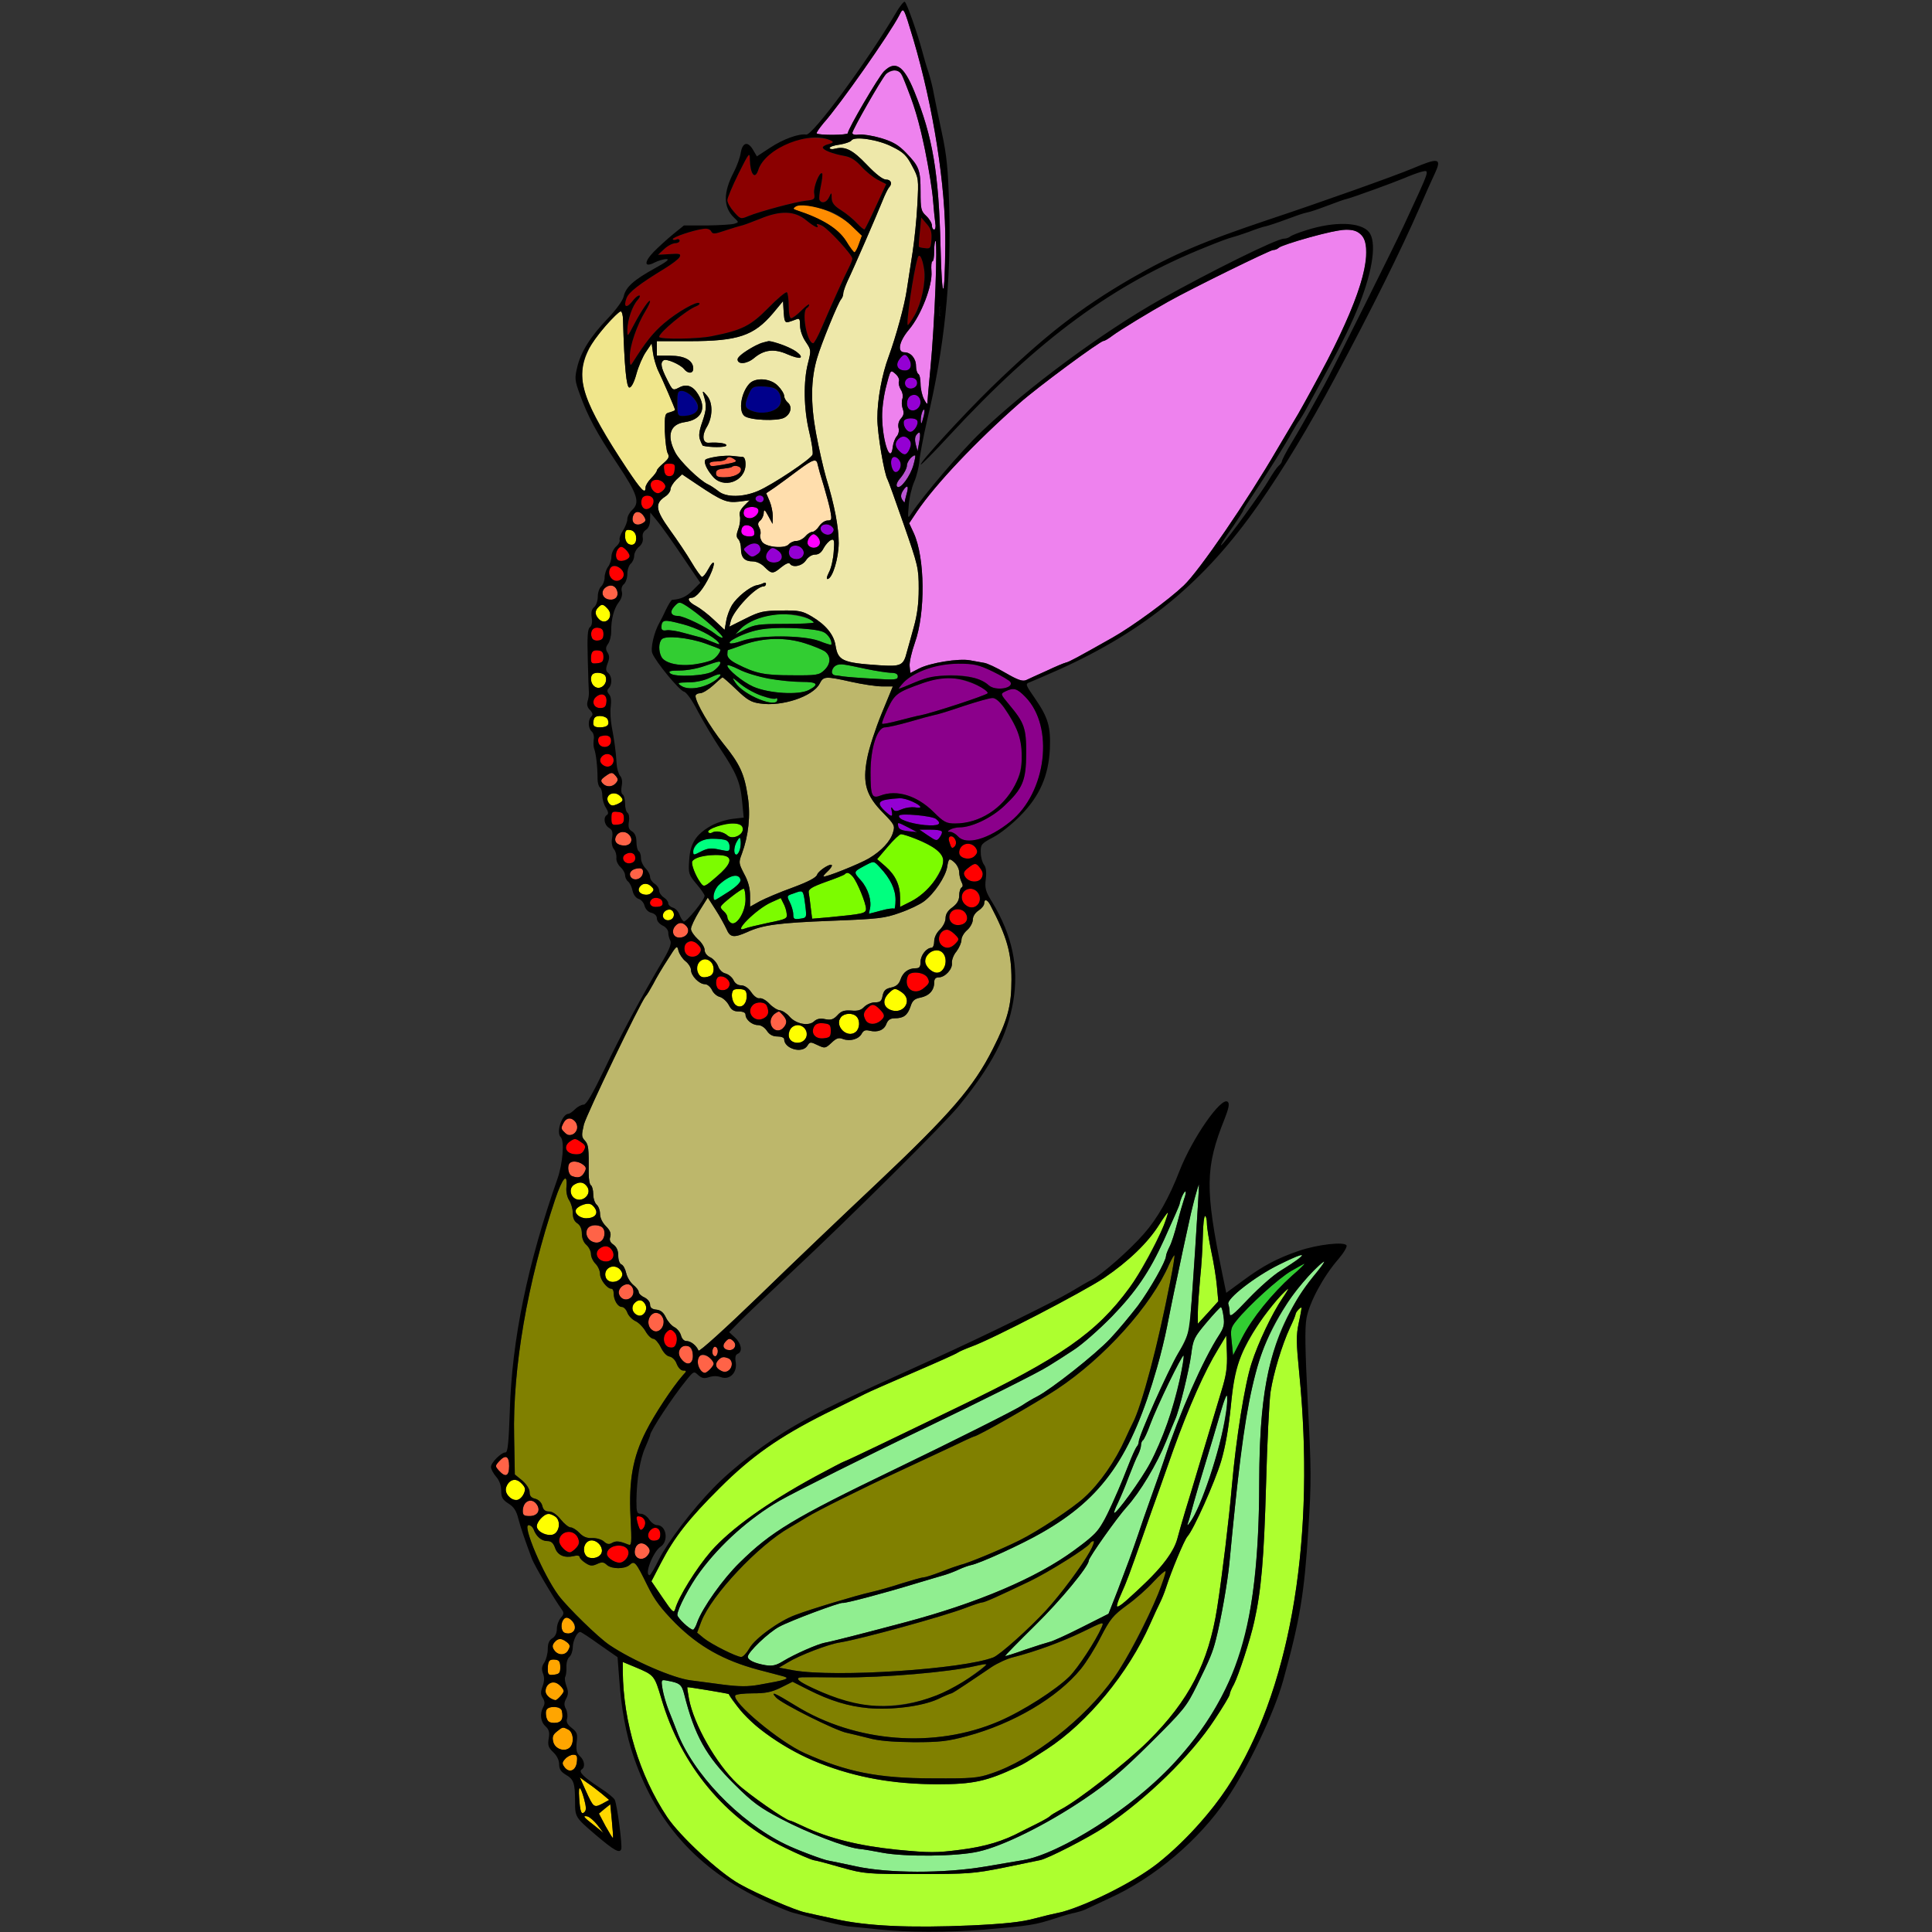 <?xml version="1.0" encoding="utf-8"?>
<!-- Generator: Adobe Illustrator 21.0.0, SVG Export Plug-In . SVG Version: 6.00 Build 0)  -->
<svg version="1.1" baseProfile="tiny"
	 id="svg356" inkscape:version="0.92.2 5c3e80d, 2017-08-06" sodipodi:docname="56 #31373.svg" xmlns:cc="http://creativecommons.org/ns#" xmlns:dc="http://purl.org/dc/elements/1.1/" xmlns:inkscape="http://www.inkscape.org/namespaces/inkscape" xmlns:rdf="http://www.w3.org/1999/02/22-rdf-syntax-ns#" xmlns:sodipodi="http://sodipodi.sourceforge.net/DTD/sodipodi-0.dtd" xmlns:svg="http://www.w3.org/2000/svg"
	 xmlns="http://www.w3.org/2000/svg" xmlns:xlink="http://www.w3.org/1999/xlink" x="0px" y="0px" viewBox="0 0 850 850"
	 xml:space="preserve">
<rect x="0" y="0" width="850" height="850" fill="#333333" stroke="none"/>
<sodipodi:namedview  bordercolor="#666666" borderopacity="1" gridtolerance="10" guidetolerance="10" id="namedview358" inkscape:current-layer="svg356" inkscape:cx="636.64072" inkscape:cy="350.90699" inkscape:pageopacity="0" inkscape:pageshadow="2" inkscape:window-height="978" inkscape:window-maximized="1" inkscape:window-width="1920" inkscape:window-x="0" inkscape:window-y="1" inkscape:zoom="0.41647059" objecttolerance="10" pagecolor="#ffffff" showgrid="false">
	</sodipodi:namedview>
<g id="g354" transform="translate(0,0) scale(1,1)">
	<path id="path4" fill="none" d="M0,0h198.5C307.7,0,397,0.2,397,0.5c0,0.2-2.4,4.4-5.4,9.2c-13.8,22.7-34.1,50-36.9,49.5
		c-3.2-0.5-10.2,2-15.9,5.8l-5.8,3.8l-1.7-2.9c-2.3-3.9-4.6-3.3-5.4,1.3c-0.3,2.1-1.7,5.9-3.1,8.6c-4.7,9-4.6,15.5,0.2,20
		c2.1,2,2.1,2,0.2,2.6c-1.1,0.4-6.6,0.7-12.2,0.8h-10.1l-4.7,3.8c-2.6,2.1-6.4,5.6-8.6,7.8c-4.4,4.6-4.2,7.1,0.4,4.7
		c1.6-0.8,3.9-1.5,5.2-1.5c1.6,0-0.1,1.3-5.2,4.1c-9.2,5.1-12.7,8.2-13.6,12.3c-0.4,1.8-3.2,5.7-6.9,9.6c-7.7,8-12.1,15-13.6,21.8
		c-1.1,4.5-1,5.7,1.1,11.4c3.6,10.1,7.6,17.4,16.6,30.9s10.1,17,6.4,20.4c-1.1,1-2,2.8-2,3.9c0,1.2-0.9,3.4-1.9,5
		c-1.1,1.6-1.7,3.4-1.5,4.1c0.3,0.6-0.4,2-1.6,3c-1.1,1-2,3-2,4.4s-0.7,3.5-1.5,4.5c-0.8,1.1-1.5,3.2-1.5,4.7c0,1.4-0.7,3.2-1.5,3.9
		s-1.5,2.7-1.5,4.5s-0.7,3.9-1.6,4.6c-1.1,0.9-1.4,2.3-1.1,4.5c0.4,2.1,0.1,3.7-0.8,4.4c-1,0.8-1.2,4.2-0.9,14.3
		c0.2,7.2,0.4,13.9,0.5,14.7c0,0.8-0.2,2.4-0.6,3.6c-0.4,1.4-0.1,2.7,1.1,3.8c1.2,1.3,1.4,2,0.5,2.9c-1.5,1.5-1.4,5.2,0.3,6.6
		c0.7,0.6,1.1,2.2,0.8,3.6c-0.2,1.4-0.1,3.3,0.3,4.2c0.7,1.9,1.4,7.5,1.4,13c0,1.7,0.5,3.4,1.1,3.8c0.5,0.3,1,2,1,3.6s0.7,4,1.6,5.3
		c1,1.6,1.2,2.6,0.5,3.1c-1.8,1-1.3,4.4,0.8,5.7c1.5,0.9,1.8,1.9,1.4,4.5c-0.4,2,0,3.9,0.8,4.9c0.8,0.9,1.2,2.7,1.1,3.8
		c-0.2,1.2,0.6,3,1.8,4.1c1.1,1,2,2.6,2,3.5c0,1,0.6,2.3,1.4,2.9c0.7,0.6,1.6,2.4,1.9,4c0.4,1.8,1.5,3.2,2.7,3.6
		c1.1,0.3,2.3,1.7,2.6,3.1c0.4,1.4,1.6,2.7,3,3c1.5,0.4,2.4,1.3,2.4,2.5c0,1.1,1.1,2.4,2.5,3.1c1.4,0.6,2.5,2,2.5,3
		c0,1.1,0.4,2.7,0.9,3.6c0.6,1.2-0.2,3.5-2.9,8.2c-10,16.9-19.2,34-26,48.3c-5.4,11.2-8,15.6-9.2,15.7c-1,0-2.7,0.9-3.8,2
		s-2.3,2-2.7,2c-0.3,0-1.5,0.7-2.5,1.7c-1.8,1.6-2.5,7.3-1.1,8.6c1.7,1.7,0.9,11.5-1.4,18.2c-5.6,15.7-12.8,41.2-15.2,53.5
		c-3.7,18.8-5.3,32.1-5.8,48.7c-0.5,14.1-0.9,18.3-1.9,18.3c-1.9,0-6.4,4.5-6.4,6.4c0,0.9,1,2.8,2.3,4.2c1.4,1.7,2.2,3.9,2.2,6.2
		c0,3,0.6,4,3.2,5.7c2.3,1.4,3.5,3.2,4.3,6.5c1.1,4.2,3.1,10,6.1,18c1.2,3,9.2,16.7,13.1,22.2c1,1.3,0.9,2.1-0.5,3.6
		c-0.9,1-1.7,3.2-1.7,4.8c0,1.8-0.7,3.4-2,4.2c-1.4,0.8-2,2.3-2,4.7c0,2-0.7,4.6-1.5,5.9c-1.2,1.7-1.3,3-0.6,4.9
		c0.7,1.7,0.6,3.5-0.2,5.6c-0.9,2.5-0.9,3.6,0.1,5.1c0.9,1.5,1,2.6,0.2,4c-1.6,3-1.2,6.5,1,8.5c1.5,1.4,1.9,2.6,1.4,5.4
		c-0.5,3-0.1,4,2,6c1.6,1.5,2.6,3.5,2.6,5.3c0,2.2,0.8,3.3,2.9,4.6c3.5,2,4.1,3.6,4.1,11.8c0,6.8,0.1,7,9,14.6
		c8.1,6.9,10.6,8.3,11.3,6.4c0.6-1.4-1.7-19-2.8-21.7c-0.3-0.8-3.2-3.2-6.5-5.3c-7.2-4.7-9.6-7.1-8.1-8.1c1.7-1,1.3-4-0.8-5.9
		c-1.4-1.3-1.7-2.6-1.4-6c0.5-3.8,0.2-4.5-2.2-6.4c-1.9-1.5-2.5-2.7-2-4.1c0.3-1.1,0.1-3-0.5-4.2c-0.9-1.7-0.9-2.7,0.1-4.6
		c1-1.9,1-3.1,0.1-5.5c-0.6-1.7-0.9-3.5-0.5-4.1c0.3-0.6,0.6-2.5,0.5-4.3c-0.1-1.7,0.5-3.8,1.3-4.4c0.8-0.7,1.5-2.7,1.5-4.4
		c0.1-2.9,1.9-6.6,3.3-6.6c0.4,0,4.2,2.5,8.5,5.6l7.9,5.5l0.7,9.2c0.9,13.4,3.1,25.1,6.4,34.7c10.5,30.6,30,51.3,61,64.9
		c4.1,1.8,8.1,3.4,9,3.6c1,0.2,5.8,1.5,10.7,2.9c5,1.4,11.5,2.9,14.5,3.2s8.7,0.9,12.5,1.3c3.9,0.5-81.5,0.9-189.7,1L0,850V425V0z"
		/>
	<path id="path6" fill="none" d="M398.2,0h225.9H850v425v425l-212.7-0.1c-117.1-0.1-208.5-0.5-203.3-1c18.1-1.5,23.6-2.4,31.9-5.4
		c2.5-0.8,5.7-1.8,7.3-2c1.6-0.3,3.7-1,4.6-1.5s5.5-2.6,10.2-4.8c19.9-9.1,39.5-25.6,51.7-43.7c9.6-14.2,20.8-37.7,24.8-52
		c7.4-26.6,9.4-38.7,11.1-66.5c1.4-21.2,1.3-26.6-0.2-55.2c-1.2-24-1.4-33.1-0.6-37.8c1.3-7.1,7.4-18.4,14-26c2.4-2.8,4-5.5,3.6-6.1
		c-1-1.7-12.7-0.4-20.9,2.4c-9.6,3.3-15.7,6.5-24.5,13l-7.5,5.5l-1.7-8.2c-7.7-37.6-7.6-47,1-68.4c1.8-4.6,2.2-6.6,1.4-7.4
		c-2.7-2.7-15.6,15.9-21.2,30.2c-4.6,11.9-9.7,21-15.8,27.9c-6.3,7.2-18.4,17.8-22.8,20.1c-1.6,0.8-5.8,3.2-9.4,5.4
		c-7.2,4.3-38.6,19.7-60.5,29.6c-42.4,19.2-48.2,22-60.6,29.1s-27,18.2-36.1,27.6c-9.2,9.4-20,23.7-23.8,31.2
		c-1.9,3.9-3.8,7.1-4.2,7.1c-2.5,0,1.5-10.3,4.8-12.5c3.7-2.4,2.6-9.5-1.5-9.5c-1,0-2.6-1.1-3.5-2.5s-2.5-2.5-3.6-2.5
		c-1.8,0-2-0.7-2-5.8c0.1-9.2,1.6-18.4,3.9-23.4c1.1-2.6,2.1-5,2.1-5.3c0-1.8,9.8-16.7,15.9-24.2c3.3-4.1,3.4-4.1,5.3-2.3
		c1.6,1.5,2.6,1.7,4.6,0.9c1.6-0.6,3.5-0.6,5.3,0c4,1.4,7.3-1.9,6.6-6.5c-0.4-2.3-0.1-3.4,0.9-3.8c2.2-0.9,1.6-4.5-1.2-7.1l-2.6-2.4
		l4.8-4.9c2.7-2.7,12.8-12.3,22.4-21.3c25.9-24.2,67.4-65.4,73.9-73.4c14.6-17.9,21.3-30.9,23.9-46c2.5-14.9-0.4-28.9-9.1-43.3
		c-3.1-5-3.5-6.3-3-10.4c0.4-3.2,0.1-5.3-0.8-6.4c-0.7-0.9-1.4-3.3-1.4-5.3c-0.1-3.6,0.2-3.9,5.4-6.7c3-1.5,8.4-5.8,12-9.5
		c8.5-8.6,12.4-17.5,13-29.3c0.4-9.8-0.7-13.8-6.4-22.1c-4.5-6.5-4.5-6.6-2.3-7.4c22-8.4,47.1-22.9,63-36.2
		c23.8-20.1,45.8-50.2,71-97.4c16.4-30.7,28.9-55.8,37.3-75c2.3-5.3,5.2-11.9,7-15.7c2.8-6.2,1.3-6.5-10-1.7
		c-8.1,3.4-41,15.1-63,22.4c-29.8,10-42.8,15.6-61,26.1c-22.5,13.1-37.8,25-61.4,47.9c-12.7,12.4-31.7,33.2-31,33.9
		c0.2,0.2,5.8-5.4,12.4-12.6c39.4-42.6,72.4-66.9,113.3-83.2c5.1-2.1,10-3.9,11-4.1c0.9-0.2,4.3-1.3,7.4-2.4
		c3.1-1.2,6.6-2.4,7.9-2.6c1.2-0.3,5.2-1.6,8.9-3s7.7-2.8,9-3s5.3-1.6,9-3s7.5-2.8,8.6-3c2.8-0.7,20.1-7,25.4-9.2
		c2.5-1.1,5.8-2.3,7.3-2.7c2.6-0.6,2.8-0.5,2.2,1.6c-0.7,2.1-2,5.1-10,22.3c-3.7,8-32.4,65.6-34.9,70c-1.2,2.2-3.9,7.1-6.1,11
		c-2.1,3.8-5.8,10.3-8.2,14.2c-2.4,4-4.3,7.7-4.3,8.2s-0.7,1.4-1.5,2.1c-0.7,0.6-2.7,3.5-4.4,6.4c-2.6,4.6-17.7,25.5-20.4,28.1
		c-1.6,1.6,0.2-1.4,5-8.2c2.3-3.4,4.3-6.4,4.3-6.8c0-0.3,2.4-4.1,5.3-8.4c6.3-9.5,13.4-20.9,16.3-26.2c1.2-2.1,2.6-4.4,3.2-5.1
		c0.5-0.7,2.1-3.3,3.4-5.8c1.4-2.5,5.3-9.7,8.7-16c6.7-12.2,11.1-21.3,14.3-29.5c5.9-15.1,7.5-27.2,4.1-31.4
		c-3.6-4.4-15-4.8-27.3-0.9c-3.6,1.1-6.9,2.4-7.4,2.9c-0.6,0.5-1.8,0.9-2.7,0.9c-3.2,0-31.9,14.2-54.4,26.8
		c-25.2,14.2-58.5,38.7-79,58.4c-8.4,8-25.4,27.9-30.6,35.8c-1.5,2.3-1.6,2.2-1.1-3.5c0.2-3.3,1.3-8,2.4-10.5s2.1-6.6,2.3-9.2
		c0.2-2.6,1.7-10.5,3.3-17.5c7.7-32,10.8-62.1,9.8-94.8c-0.5-16.3-1.1-22.2-3.2-32c-1.4-6.6-3-14.2-3.5-16.9
		c-0.4-2.6-1.5-6.9-2.3-9.5c-0.9-2.5-2.2-7.1-3-10.1s-2.8-9.2-4.4-13.8L398.2,0z"/>
	<path id="path8" fill="#EE82EE" d="M401.9,17.5c8.7,29.5,14.2,64.2,14,89.5c-0.2,26-1.5,26.9-2.1,1.5c-0.8-32.5-3.4-48.2-11.6-68.4
		c-4.6-11.2-8.3-13.7-13.3-8.7c-2.4,2.4-15.9,25.4-15.9,27.2c0,0.9-12.7,1-13.7,0.1c-0.2-0.3,1.1-2.2,2.9-4.4
		c7.3-8.1,29.2-39.4,33.4-47.5C397.6,2.9,397.4,2.6,401.9,17.5z"/>
	<path id="path10" fill="#EE82EE" d="M393.7,31c2.5,0,2.3-0.3,7.5,13c3.3,8.6,8.5,33.2,9.3,44.1c0.3,4.1,0.8,8.6,1,10.1
		c0.3,1.6,0,2.8-0.5,2.8c-0.6,0-1-0.8-1-1.8s-1.1-2.9-2.5-4.2c-2.3-2.1-2.5-3.1-2.5-10.7c0-9.5-0.6-11.1-6.4-17.1
		c-3.2-3.3-5.6-4.8-10.9-6.4c-3.7-1.1-8.1-1.8-9.7-1.6c-1.8,0.3-3,0-3-0.7c0-1.4,12.6-23.4,14.7-25.8C390.6,31.8,392.4,31,393.7,31z
		"/>
	<path id="path12" fill="#8B0000" d="M364.6,63.4c-1.4,0.3-2.6,1-2.6,1.5c0,1.1,4.4,2.8,9.5,3.7c2.8,0.5,4.9,1.8,7.5,4.7
		c1.9,2.1,5.2,4.8,7.2,5.8l3.7,1.9l-4.5,9.7c-2.4,5.3-4.7,9.9-5,10.2c-0.2,0.3-1.7-0.9-3.3-2.6c-1.5-1.7-4.7-4.3-6.9-5.7
		c-3.2-2-4.2-3.3-4.3-5.4c0-2.7-0.1-2.7-1.1-0.5c-1.1,2.4-3.2,3-4.2,1.4c-0.4-0.5-0.1-3.3,0.5-6.1c0.6-2.8,0.9-5.4,0.6-5.7
		c-1.1-1-3.9,6-3.5,8.7c0.4,2.6,0.2,2.9-3.6,3.3c-4.6,0.5-20.3,4.7-25.4,6.8c-3.3,1.4-3.5,1.3-6.3-1.9c-1.6-1.8-2.9-4-2.9-5.1
		c0-1,2.2-6.2,4.9-11.7c4.6-9.2,5-9.7,5-6.2c0.2,6.4,2.2,9.1,3.7,4.6c2-6.3,10.7-12.2,20.4-13.8C361,59.9,370.3,62,364.6,63.4z"/>
	<path id="path14" fill="#EEE8AA" d="M392.6,64.6c4.9,2.4,6.3,3.8,8.7,8.4c2.9,5.4,2.9,5.7,2.3,17c-0.3,6.3-1.3,15.8-2.1,21
		s-1.9,12.5-2.5,16.2c-1,7.1-4.8,20.8-8,29.6c-3,8-5,18.9-5,27.3c0,6.6,3,24.4,4.5,26.9c0.3,0.5,3.5,9.3,7.1,19.7
		c6.3,18.1,6.6,19.2,6.6,28.3c0,6.7-0.7,11.7-2.2,17c-1.1,4.1-2.5,9-3,10.8c-1.5,6-2.5,6.5-12,5.9c-16.4-1.1-18.3-2-19.4-8.7
		c-0.7-4.8-4.4-9.2-10.5-12.8c-4.1-2.4-5.5-2.7-13.4-2.6s-9.4,0.4-15.8,3.6l-7,3.5l0.6-2.5c1.2-4.7,11.1-15.2,14.4-15.2
		c0.6,0,1.1-0.5,1.1-1.1c0-0.5-0.4-0.7-1-0.4c-0.5,0.3-1.9,0.8-3.1,1c-3,0.6-8.7,5.2-10.9,8.8c-1,1.7-2.2,4.8-2.5,6.9l-0.7,3.9
		l-4.7-4.4c-2.6-2.5-6.2-5.2-7.9-6.1c-3.3-1.7-4.2-3.6-1.9-3.6c2,0,5.2-3.9,8-9.7c2.8-5.9,2.1-8.1-0.8-2.7c-1,1.9-2.2,3.3-2.7,3.2
		c-0.5-0.2-2.6-3.1-4.6-6.5s-6.3-9.8-9.5-14.2c-6.3-8.8-6.7-11.5-2.1-14.6c1.3-0.8,2.4-2.3,2.4-3.3c0-0.9,1.2-2.8,2.5-4.1l2.6-2.4
		l6.7,4.5c10.9,7.3,13,8.1,18.3,7.5l4.7-0.6l-2.5,2.5c-1.6,1.7-2.2,3.1-1.8,4.4c0.3,1.1,0.1,3.6-0.6,5.5c-1,2.7-1,3.8-0.1,4.7
		c0.7,0.7,1.2,2.6,1.2,4.3c0,3.8,1.6,5.5,5.2,5.5c1.6,0,3.8,1,5.2,2.5c3.1,3.1,3.7,3.1,7.4,0c1.9-1.5,3.3-2.1,3.7-1.5
		c1.2,1.9,5.4,1.1,7.1-1.5c1-1.5,2.6-2.5,4-2.5c1.6,0,2.8-0.9,3.8-2.9c0.9-1.6,2.3-3.1,3.2-3.5c1.4-0.6,1.6,0.1,1.2,5.1
		c-0.2,3.2-1.1,7.3-2.1,9.1c-1.1,2.2-1.2,3.2-0.4,2.9c2.1-0.7,4.6-9,4.7-15.7c0-6.9-1.8-16.7-5.6-29c-1.2-4.2-3.2-13-4.4-19.5
		c-2.4-13.1-2.3-23.6,0.5-33c1.7-5.9,9.3-24.6,10.6-25.9c0.5-0.6,0.9-1.7,0.9-2.5s0.9-3.3,1.9-5.5c2.8-5.8,12.9-29.1,15.3-35.1
		c1.1-2.8,2.4-5.4,2.9-6c1.6-1.6,1-3.5-1.3-3.5c-1.4,0-4.5-2.4-8.4-6.5c-6.3-6.6-9.5-8.2-13.9-7.1c-1.4,0.4-2.5,0.2-2.5-0.3
		s2-1.2,4.5-1.5c2.4-0.4,4.7-1.2,5.1-1.8C375.8,59.8,386.5,61.4,392.6,64.6z"/>
	<path id="path16" fill="#FF8C00" d="M374.4,99.1l4.8,4.6l-1.3,3.6c-0.7,2.1-1.6,3.7-2,3.7c-0.3,0-2-2.2-3.6-4.9
		c-3.5-5.5-10.3-9.8-21.8-13.6c-1.6-0.5-1.7-0.8-0.5-1.6C353.9,88.3,367.9,93,374.4,99.1z"/>
	<path id="path18" fill="#8B0000" d="M354.7,96.9c3.8,3.1,6,4,4.7,2c-0.3-0.6,0.7-0.4,2.3,0.4c3,1.6,13.3,12.8,13.3,14.5
		c0,0.6-0.7,2.3-1.5,3.9c-1.7,3.2-7.8,16.7-12,26.5c-1.6,3.8-3.3,6.8-3.7,6.8c-2.8,0-5.3-14-2.8-15.5c0.6-0.3,1-1,1-1.5
		c0-0.4-1.5,0.7-3.4,2.6s-3.9,3.4-4.5,3.4c-0.7,0-1.1-2.2-1.1-5.4c0-3-0.4-5.7-0.8-6c-0.5-0.3-4.2,2.8-8.2,6.9
		c-7.8,7.9-11.6,9.8-24.8,12.4c-6.1,1.3-23.2,1.5-23.2,0.3c0-1.9,12.2-12,16.4-13.5c1-0.4,1.6-1,1.3-1.3c-1-1.1-9.6,3.8-15.5,8.8
		c-4.9,4.2-8.1,8.2-13.9,17.4c-1,1.6-1.2,1.3-1.2-2.7c-0.1-4.6,3.1-13.9,6.9-20.1c1.1-1.8,2-3.7,2-4.2c0-1.5-3.6,3.7-6.9,9.9
		c-3.1,5.9-3.1,6-3.1,2.5c0.1-4.3,2.2-10.5,4.6-13.1c0.9-1,1.2-1.9,0.6-1.9s-2,1.2-3.1,2.7c-2.5,3.1-3.9,2.4-2.5-1.4
		c0.9-2.7,5.6-6.3,16.9-13.2c3.1-1.9,6-4.1,6.5-5c0.7-1.4,0.1-1.6-4.3-1.3l-5.2,0.3l2.8-2.6c1.5-1.4,3.7-2.5,4.8-2.5
		c1,0,1.9-0.5,1.9-1.1s-0.7-0.9-1.5-0.5c-0.8,0.3-1.5,0.2-1.5-0.2c0-0.9,8.9-3.9,13.3-4.5c1.7-0.3,3.1,0.1,3.6,1.1
		c0.7,1.3,1.5,1.2,6.2-0.4c3-1,6.1-1.9,6.9-2.1c0.8-0.1,4.5-1.5,8.3-3C343.4,92.5,349.6,92.7,354.7,96.9z"/>
	<path id="path20" fill="#800000" d="M405.3,95.7l2.4,2.8c1.9,2.1,2.3,3.7,2.1,6.9c-0.3,3.7-0.5,4.1-2.7,3.8
		c-1.4-0.1-2.6-0.4-2.8-0.6c-0.2-0.1,0-3.1,0.4-6.6L405.3,95.7z"/>
	<path id="path22" fill="#EE82EE" d="M601,111.1c0,9.9-5.4,24.9-17,47.4c-4.3,8.2-10.1,18.8-12.8,23.5c-2.8,4.7-6.9,11.6-9.2,15.5
		c-13.2,22.7-34.4,53.7-41.2,60.1c-6.5,6.2-22.6,18-31.3,22.9c-15.4,8.7-19.1,10.7-20.5,11c-0.9,0.2-4.7,1.8-8.5,3.6
		c-3.9,1.7-7.9,3.6-9,4.1c-1.6,0.7-3.7,0-9.2-3.2c-3.9-2.3-8.2-4.3-9.5-4.4c-1.2-0.2-4-0.7-6.1-1.1c-4.8-0.9-17.6,1.1-22.5,3.7
		l-3.7,1.9l-0.3-3c-0.2-1.7,0.9-6.3,2.3-10.3c4.7-13.1,4.5-37.4-0.5-48.3l-2-4.3l3.4-5.1c8.1-12,26-30.9,45.1-47.7
		c8-7.1,35.5-27.4,37-27.4c0.5,0,2.2-1,3.9-2.3c3.2-2.4,16.5-10.5,24.6-15c10.5-5.9,44.8-22.7,46.1-22.7c0.8,0,1.9-0.4,2.5-1
		c0.5-0.5,6.3-2.5,12.9-4.4C595.8,98.7,601,100,601,111.1z"/>
	<path id="path24" fill="#EE82EE" d="M411.6,106c1,0-0.5,38.3-2.2,55.5c-0.8,8.2-1.4,15.4-1.4,16c0,0.5-0.7-0.3-1.5-1.9
		c-0.8-1.5-1.5-4.6-1.5-6.7s-0.4-4.1-1-4.4c-0.5-0.3-1-1.9-1-3.5c0-3.3-2.3-6-5.1-6c-3.3,0-2.4-4.8,2.1-10.1
		c5.3-6.3,10.3-19.3,9.8-25.4c-0.2-2.5,0-4.5,0.4-4.5c0.5,0,0.8-2,0.8-4.5S411.3,106,411.6,106z"/>
	<path id="path26" fill="#800000" d="M405.1,113.1c1.7,2.7,2.1,9.7,0.9,15.5c-1,5.2-5.2,14.4-6.6,14.4c-0.9,0,2.3-22.6,4.3-29.4
		C404.1,112.1,404.4,112,405.1,113.1z"/>
	<path id="path28" fill="#EEE8AA" d="M344.5,132.5l0.3,4.9c0.3,5,0.5,5.1,5.5,3.1c1.4-0.6,1.7-0.2,1.7,2.8c0,2,1,4.9,2.5,7.1
		c2.4,3.6,2.4,3.7,1,9.3c-2.1,8-1.9,20.2,0.5,30.2c1.1,4.6,1.8,9.1,1.5,10.1c-0.6,1.9-17.5,13.2-24,16c-6.6,2.8-13.9,2.9-17.3,0.2
		c-1.5-1.2-3.6-2.6-4.7-3.1c-3.6-1.6-12.6-10.3-14.5-14.2c-3.8-7.4-2.2-12.3,4.4-13.2c7.3-1.1,9.6-6,5.7-12.3
		c-2.3-3.7-5.1-4.7-8.5-2.8c-2.6,1.3-2.7,1.2-5.1-3.6c-2.7-5.3-3.1-7.5-1.5-8.5c1.2-0.8,7.2,1.8,8.9,3.8c1.8,2.3,4.1,2.1,4.1-0.1
		c0-3.6-3.7-5.7-10.1-5.7H289v-3.2v-3.2h14.3c21.5,0,28.4-2.4,36.8-12.3L344.5,132.5z M338.1,150.1c-5,1-13.6,6-13.6,8
		c0,2.4,4.1,2.1,7.3-0.6c4.4-3.7,8.9-4.2,14.7-1.6c2.6,1.1,5.1,1.8,5.6,1.5c1.5-0.9-3.8-4.5-8.8-6
		C340.8,150.6,338.4,150.1,338.1,150.1z M329.7,168.8c-3.7,4-4.9,12-2.2,14.2c2.3,1.9,14.4,2.4,17.5,0.8c3-1.6,3.7-5,1.5-6.8
		c-0.8-0.7-1.5-2-1.5-2.8c0-0.9-1.2-2.9-2.7-4.4C339.1,166.4,332.4,165.9,329.7,168.8z M310.9,173.9c-1.6-1.9-1.9-2-1.5-0.6
		c1.6,4.9,1.5,6.6-0.3,12c-1.5,4.2-1.8,6.4-1.1,8.2c0.5,1.4,1.1,2.5,1.2,2.6c3.2,0.8,9.8,0.8,10.3,0c0.6-1-3.2-1.6-7.7-1.3
		c-2.7,0.2-3.1-3.3-0.8-7c1.1-1.9,2-5,2-7.4C313,177.6,312.3,175.4,310.9,173.9z M322.4,200.6c-3.1-0.4-11,0.6-12,1.6
		c-0.9,1,0.3,4,3,7.2c4.7,6,14.6,2.5,14.6-5.1c0-2.1-0.5-3.3-1.4-3.3C325.9,201,324,200.8,322.4,200.6z"/>
	<path id="path30" fill="#00008B" d="M335,170c5.3,0,7.6,1.3,8.4,4.6c1.3,5.1-5.5,8.6-12.2,6.3c-3.6-1.2-3.9-2.4-1.8-7.4
		C330.8,170.3,331.3,170,335,170z"/>
	<path id="path32" fill="#FF6347" d="M323,202c1.7,1.1,0.9,1.4-5.2,2.5c-5.1,0.8-5.2,0.8-5.6-0.4c-0.2-0.7,1.1-1.1,3.2-1.1
		c1.9,0,3.8-0.5,4.1-1C320.3,200.8,321.1,200.8,323,202z"/>
	<path id="path34" fill="#FF6347" d="M326,206.5c0,2-3.2,3.5-7.4,3.5c-2.8,0-3.6-0.4-3.6-1.8c0-1.3,0.9-1.8,3.2-2
		c1.8-0.2,3.4-0.5,3.7-0.7C323,204.4,326,205.1,326,206.5z"/>
	<path id="path36" d="M413.7,135.2c0.2,1,0.2,2.6,0,3.5c-0.3,1-0.5,0.2-0.5-1.7S413.4,134.3,413.7,135.2z"/>
	<path id="path38" fill="#F0E68C" d="M273.1,137c0.5,0,1,1.7,1,3.7c0.6,20.8,1.5,29.8,2.8,29.8c0.9,0,2.1-2.3,3.1-6
		c0.9-3.3,2.8-7.7,4.2-9.7l2.5-3.7l0.6,4.2c0.3,2.3,1.3,5.5,2,7.2c2.2,4.4,7.7,17.3,7.7,17.8c0,0.3-1,0.7-2.3,1.1
		c-2.2,0.5-2.3,0.9-2.2,8.4c0.2,4.4,0.7,8.7,1.3,9.7c0.8,1.5,0.4,2.3-1.9,4.3c-1.6,1.3-2.9,2.8-2.9,3.2c0,0.5-1.1,2-2.5,3.4
		s-2.5,3.2-2.5,4.1c0,3.1-1.8,1.3-8.2-8.3c-8.9-13.5-15.3-24.6-17.8-31.6c-4.1-10.9-1.5-20.2,8.6-31.4
		C269.7,139.8,272.6,137,273.1,137z"/>
	<path id="path40" fill="#9400D3" d="M400,158.1c1.5,2.6,0.6,4.9-1.8,4.9c-3.2,0-4.4-2.3-2.6-4.8C397.5,155.5,398.6,155.4,400,158.1
		z"/>
	<path id="path42" fill="#EE82EE" d="M394.1,164.6c1.1,1,1.7,2.4,1.4,3.2c-0.3,0.8,0.1,2.4,0.8,3.6c0.8,1.2,1.1,2.9,0.7,4.1
		c-0.4,1.1-0.3,3.1,0.2,4.4c0.6,1.8,0.4,2.9-0.8,4.2c-1,1.1-1.4,2.7-1.1,4.1c0.4,1.3,0,2.9-0.8,3.8c-0.7,0.8-1.5,2.8-1.7,4.5
		c-0.9,8.2-4.5-1.9-4.7-13c-0.1-5.1,1.5-14,3.4-19.4C391.9,163,392.4,163.1,394.1,164.6z"/>
	<path id="path44" fill="#9400D3" d="M403.5,168.5c0,2.2-3.1,3.3-4.7,1.7c-0.6-0.6-0.8-1.8-0.4-2.7
		C399.3,165.1,403.5,165.9,403.5,168.5z"/>
	<path id="path46" fill="#00008B" d="M300,172c2.8,0,7,4.4,7,7.3c0,2.5-2.1,3.7-6.7,3.7c-2.1,0-2.3-0.5-2.3-5.5
		C298,172.6,298.2,172,300,172z"/>
	<path id="path48" fill="#9400D3" d="M403.7,174.2c2.9,2.4,0.3,7.5-3.1,6.2c-2.1-0.8-2.1-5,0.1-6.3
		C401.9,173.5,402.9,173.5,403.7,174.2z"/>
	<path id="path50" fill="#BA55D3" d="M406.1,184.1c-0.6,2.4-0.9,2.8-1,1.2c-0.1-1.2,0.2-2.9,0.5-3.8
		C406.7,178.6,407.1,180.7,406.1,184.1z"/>
	<path id="path52" fill="#9400D3" d="M403.5,185c0.9,1.4-1.3,5-3,5s-3.4-3-2.8-4.8C398.2,183.8,402.6,183.6,403.5,185z"/>
	<path id="path54" fill="#BA55D3" d="M404.4,194.6l-0.7,3.9l-0.8-2.9c-0.5-1.9-0.4-3.5,0.3-4.3C404.8,189.3,405.2,190.3,404.4,194.6
		z"/>
	<path id="path56" fill="#9400D3" d="M400.2,197.5c-1.3,2.9-2.4,3.1-4.6,0.9c-1.9-1.9-2-3.6-0.4-5.2
		C398.2,190.2,402,193.5,400.2,197.5z"/>
	<path id="path58" fill="#BA55D3" d="M401.9,204.5c-1.4,5-5.8,11-7.2,9.6c-0.6-0.6-0.1-2.1,1.7-4.1c1.4-1.7,2.6-4.1,2.6-5.2
		c0-1.2,0.8-2.7,1.7-3.4C403.1,199.8,403.1,199.9,401.9,204.5z"/>
	<path id="path60" fill="#9400D3" d="M395.9,202.9c1.4,2.5-1.3,6.4-2.9,4.1c-0.5-0.8-1-2.5-1-3.8C392,200.5,394.5,200.3,395.9,202.9
		z"/>
	<path id="path62" fill="#FFDEAD" d="M359.8,204.6c0.2,1,1.4,5.3,2.7,9.4c1.2,4.1,2.6,9.2,2.9,11.2c0.6,3.4,0.5,3.8-1.3,3.8
		c-1.1,0-2.8,1.1-3.7,2.5s-2.3,2.5-3,2.5c-0.8,0-2.2,0.9-3.1,2c-1,1.1-2.7,2-3.9,2c-1.2,0-2.7,0.7-3.4,1.5c-1.7,2-10,1.3-11.7-1.1
		c-0.7-1-1.1-2.5-0.8-3.2s0.1-2.2-0.5-3.2c-0.7-1.3-0.6-2.1,0.5-3c0.8-0.7,1.5-2.2,1.5-3.4c0.1-1.7,0.5-1.4,2,1.4l1.9,3.5l0.1-3.3
		c0-1.8-0.6-4.8-1.4-6.7l-1.5-3.5l4-2.7c2.2-1.6,6.8-4.9,10.2-7.5C357.9,201.9,359.3,201.5,359.8,204.6z"/>
	<path id="path64" fill="#FF0000" d="M294.5,204c2.3,0,2.6,0.4,2.3,2.7c-0.2,2-0.9,2.8-2.3,2.8s-2.1-0.8-2.3-2.8
		C291.9,204.4,292.2,204,294.5,204z"/>
	<path id="path66" fill="#FF0000" d="M292,212.5c1,1.2,1,1.8,0,3c-0.7,0.8-1.8,1.5-2.5,1.5c-1.9,0-3.8-2.8-3.1-4.5
		C287.1,210.6,290.4,210.6,292,212.5z"/>
	<path id="path68" fill="#BA55D3" d="M398.9,217.2c-0.5,1.8-0.9,3.5-0.9,3.8s-0.5-0.3-1.1-1.2c-0.7-1.2-0.6-2.3,0.3-3.8
		C399.1,213,400,213.6,398.9,217.2z"/>
	<path id="path70" fill="#FF0000" d="M287.4,219.6c0.7,1.9-1,4.4-3.1,4.4c-1.7,0-2.7-2.4-1.9-4.5
		C283.1,217.5,286.6,217.6,287.4,219.6z"/>
	<path id="path72" fill="#9400D3" d="M336,219.5c0,0.8-0.6,1.5-1.4,1.5c-1.7,0-2.8-1.4-1.9-2.4C333.9,217.4,336,218,336,219.5z"/>
	<path id="path74" fill="#FF00FF" d="M333.5,224c0.9,1.5-1.4,4-3.6,4s-3.3-1.6-2.5-3.5C328,222.8,332.6,222.5,333.5,224z"/>
	<path id="path76" fill="#FF6347" d="M283.4,227.3c0.8,1.4,0.8,2-0.4,2.7c-2.9,1.9-5.5,0.2-4.5-2.9
		C279.3,224.5,281.8,224.7,283.4,227.3z"/>
	<path id="path78" fill="none" d="M286.1,225.5l3.2,3.9c1.8,2.2,6.7,9.1,11,15.5l7.8,11.5l-3.3,3.3c-2.8,2.8-5.1,3.9-9.1,4.2
		c-0.4,0.1-1.6,2-2.7,4.3c-1.1,2.4-2.4,5-2.9,5.8c-2.3,4-4,11.2-3.1,13.4c1.4,3.7,11.8,16.3,13.9,16.9c1.1,0.2,3.7,3.9,6.1,8.6
		c2.4,4.5,6.8,11.9,9.8,16.4c7.2,10.8,8.9,14.8,9.7,23.3l0.7,7.1l-5.2,0.6c-2.9,0.4-7.2,1.8-9.5,3.2c-6.4,3.7-8.9,7.7-9.3,15
		c-0.4,5.8-0.2,6.3,3.2,10.4c2,2.3,3.6,4.7,3.6,5.2c0,1.8-8.2,11.9-9.2,11.3c-0.5-0.3-1.4-1.7-1.9-3.1s-1.8-2.7-2.9-3s-2-1.2-2-1.9
		c0-0.8-0.9-1.9-2-2.6s-2-2.1-2-3c0-1-0.9-2.3-2-3s-2-2.1-2-3c0-1-0.9-2.7-2-3.8c-1.1-1.1-2-3.1-2-4.4c0-1.4-0.4-2.8-1-3.1
		c-0.5-0.3-1-2.2-1-4.1c0-2.2-0.6-3.8-1.9-4.6c-1.5-0.9-1.8-1.9-1.4-4.4c0.3-1.8,0-3.4-0.6-3.8s-1.1-2.2-1.1-4.1s-0.5-3.7-1.1-4
		c-0.6-0.4-0.7-1.9-0.4-3.6c0.4-1.9,0.2-3.6-0.7-4.6c-0.7-0.9-1.4-3.2-1.5-5.2c-0.3-5.3-1.1-10.9-2.2-16.6c-0.5-2.8-0.7-6.7-0.4-8.7
		c0.3-2.4,0.1-4.4-0.7-5.3c-1-1.2-1-1.9-0.2-2.7c1.6-1.6,1.5-5.3-0.2-6.7c-1.1-0.9-1.2-1.8-0.3-4.2c0.9-2.2,0.9-3.4,0-4.8
		s-0.9-2.3,0.2-3.8c0.8-1.1,1.4-3.5,1.4-5.4c-0.1-5.3,1.2-10.2,3.3-12.9c1.2-1.5,1.7-3.3,1.4-4.6c-0.4-1.3,0-2.7,0.9-3.4
		c0.8-0.7,1.5-2.7,1.5-4.5s0.7-3.8,1.5-4.5s1.5-2.2,1.5-3.4s0.9-3,2.1-4c1.4-1.1,1.9-2.6,1.7-4c-0.3-1.5,0.2-2.7,1.4-3.5
		c1.1-0.7,1.8-2.3,1.8-4.4L286.1,225.5z"/>
	<path id="path80" fill="#9400D3" d="M365.9,231.6c2.2,2-0.4,4.8-3,3.3c-2.4-1.2-2.5-3.6-0.1-4.2
		C363.7,230.5,365.1,230.9,365.9,231.6z"/>
	<path id="path82" fill="#FF00FF" d="M331.8,233.7c0.3,1.9-0.1,2.3-2.2,2.3c-2.8,0-4.1-1.4-3.2-3.6
		C327.3,230,331.4,231.1,331.8,233.7z"/>
	<path id="path84" fill="#FFFF00" d="M277.3,233.2c2.3,0.3,3.7,4.2,2,5.9c-1.8,1.8-4.3-0.2-4.3-3.3
		C275,233.3,275.4,232.9,277.3,233.2z"/>
	<path id="path86" fill="#FF00FF" d="M358,235c1.5,0,3.2,3,2.6,4.5c-0.3,0.8-1.5,1.5-2.6,1.5c-2.5,0-3.7-2.5-2-4.5
		C356.7,235.7,357.6,235,358,235z"/>
	<path id="path88" fill="#9400D3" d="M334.4,240.7c0.5,1.1,0.1,2.2-1,3c-2.3,1.7-2.9,1.6-4.9-0.4c-1.6-1.6-1.6-1.7,0.1-3
		C331.1,238.5,333.7,238.7,334.4,240.7z"/>
	<path id="path90" fill="#FF0000" d="M275.2,241.7c1,0.9,1.8,2.2,1.8,2.9c0,1.5-3.5,2.8-5,1.9c-1.4-0.8-1.3-3.8,0.2-5.3
		C273.1,240.3,273.8,240.4,275.2,241.7z"/>
	<path id="path92" fill="#9400D3" d="M352.9,241.4c1.7,2,0.2,4.6-2.5,4.6c-2.6,0-4-2-3-4.5C348.1,239.6,351.4,239.5,352.9,241.4z"/>
	<path id="path94" fill="#9400D3" d="M342.4,242.3c2.8,2.1,1.7,5.2-1.9,5.2c-3.3,0-4.5-2.5-2.5-5
		C339.5,240.7,340.1,240.6,342.4,242.3z"/>
	<path id="path96" fill="#FF0000" d="M274.4,253.5c-0.8,2-3.4,2.7-5,1.4c-1.5-1.2-1.9-4.1-0.7-5.2
		C270.6,247.7,275.4,250.9,274.4,253.5z"/>
	<path id="path98" fill="#FF6347" d="M271.4,259.6c1,2.6-0.5,4.5-3.3,4.2c-3.1-0.4-4.1-3.6-1.6-5.4
		C268.4,257,270.6,257.5,271.4,259.6z"/>
	<path id="path100" fill="#32CD32" d="M299,265c2.3,0,19.9,14.5,18.9,15.5c-0.3,0.3-1.8-0.4-3.2-1.6c-4-3.1-13.9-7.9-16.4-7.9
		c-3.1,0-3.8-1.8-1.7-4.1C297.5,265.9,298.6,265,299,265z"/>
	<path id="path102" fill="#FFFF00" d="M267.4,267.9c2.9,3.2-0.8,7.6-3.9,4.5c-1.8-1.9-1.9-3.6-0.3-5.2
		C264.8,265.6,265.4,265.7,267.4,267.9z"/>
	<path id="path104" fill="#32CD32" d="M346,270.3c6,0.4,12,2.2,12,3.6c0,0.3-5.7,0.6-12.8,0.6c-11.2,0-13.2,0.3-17.2,2.3l-4.5,2.3
		l2.6-2.7c1.5-1.4,5.1-3.5,8-4.5C338,270.5,341.3,270.1,346,270.3z"/>
	<path id="path106" fill="#32CD32" d="M300.3,274.6c6.2,1.6,13.5,5.3,15.7,7.9c1,1.3,0.6,1.2-2.6-0.1c-2.1-0.9-4.5-1.8-5.3-2
		c-0.9-0.2-4.1-1.1-7.1-1.9c-3-0.9-6.5-1.4-7.7-1.2c-1.7,0.3-2.3-0.1-2.3-1.3c0-0.9,0.3-2,0.7-2.3
		C292.6,272.7,293.5,272.8,300.3,274.6z"/>
	<path id="path108" fill="#FF0000" d="M263.2,276.2c1.7,0.2,2.3,1,2.3,2.8s-0.6,2.6-2.3,2.8c-2.4,0.4-3.8-1.8-2.8-4.4
		C260.7,276.5,261.9,276,263.2,276.2z"/>
	<path id="path110" fill="#32CD32" d="M348,276.3c12.3,0.4,16.5,1.6,17.4,5c0.3,1.2,0.4,2.2,0.3,2.4c-0.2,0.1-2.6-0.6-5.3-1.7
		c-7.1-2.6-26.6-2.7-34.1,0c-2.9,1-5.3,1.5-5.3,1c0-1.2,3.4-3,10-5.2C335.4,276.4,338.8,276.1,348,276.3z"/>
	<path id="path112" fill="#32CD32" d="M310.3,283.1c7.6,2.7,7.1,2.3,5.8,4.7c-1.3,2.5-3.3,3.3-11.2,4.6c-5.6,0.9-12.5-0.7-13.9-3.4
		c-1.3-2.5-1.3-6.3,0.2-7.8C292.9,279.5,302.9,280.5,310.3,283.1z"/>
	<path id="path114" fill="#32CD32" d="M354.1,283c3.5,1.1,7.4,2.7,8.7,3.5c2.9,2.1,2.8,5.6-0.2,8.4c-2.2,2.1-3.3,2.3-14.3,2.2
		c-12.1,0-15.9-0.8-24.1-5c-2.8-1.4-4.2-2.8-4.2-4.1c0-1.1,0.1-2,0.3-2c0.1,0,3.4-1.1,7.2-2.5C336.3,280.5,345.5,280.3,354.1,283z"
		/>
	<path id="path116" fill="#FF0000" d="M263.5,286.2c1.4,0.2,2,1,2,2.8c0,2-0.6,2.6-2.7,2.8c-2.4,0.3-2.8,0-2.8-2.1
		c0-1.3,0.3-2.7,0.7-3.1S262.3,286,263.5,286.2z"/>
	<path id="path118" fill="#32CD32" d="M316.3,291c1.5,0,0.1,2.3-2.4,4.2c-2.9,2.2-17.2,2.9-19.1,1c-0.9-0.9,0.1-1.2,4.3-1.2
		c3,0,7.9-0.9,10.9-2C313,292,315.9,291.1,316.3,291z"/>
	<path id="path120" fill="#32CD32" d="M325.1,294.5c5.8,3,18.5,5.5,27.7,5.5c6.9,0,7.8,1.1,3,3.6c-4.4,2.3-17.6,1.5-24.4-1.5
		c-4.7-2.1-11.4-7.6-11.4-9.3C320,292.3,322.3,293.1,325.1,294.5z"/>
	<path id="path122" fill="#32CD32" d="M381.5,294.4c3.9,0.8,8.5,1.5,10.3,1.6c2.3,0,3.2,0.5,3.2,1.6c0,1.5-1.2,1.6-10.7,1
		c-6-0.3-11.9-0.8-13.3-1s-3.1-0.5-3.7-0.5c-0.7-0.1-1.3-0.7-1.3-1.4c0-0.7,0.6-1.9,1.3-2.6C368.6,291.8,370.1,291.9,381.5,294.4z"
		/>
	<path id="path124" fill="#8B008B" d="M421.5,292c7.1,0,8.9,0.4,15.2,3.4c3.9,1.9,7.4,4,7.8,4.6c1.8,2.8-6.5,4.2-9.5,1.5
		c-5.8-5.3-21.4-6-32.2-1.4c-3.7,1.6-7,2.9-7.3,2.9s0.7-1.3,2.2-2.9s5.7-4,9.3-5.5C412.1,292.6,415.3,292.1,421.5,292z"/>
	<path id="path126" fill="#FFFF00" d="M266.4,297.5c1.3,3.4-2.4,6.6-5,4.4c-1.5-1.2-1.9-4.1-0.7-5.2
		C261.9,295.4,265.8,296,266.4,297.5z"/>
	<path id="path128" fill="#32CD32" d="M315,299.1c-4.8,3.6-12.3,4.9-15.5,2.5c-1.7-1.2-1.3-1.3,3.6-1.4c3.2,0,7-0.9,9.4-2.1
		C317.2,295.8,318.5,296.3,315,299.1z"/>
	<path id="path130" fill="#BDB76B" d="M317.9,298c0.2,0,3,2.4,6.1,5.4c4.7,4.5,6.5,5.6,10.4,6.1c9.6,1.5,23.3-3.1,26.2-8.7
		c1.7-3.3,2.4-3.4,14-0.8c4.9,1.1,11,2,13.6,2h4.6l-4.9,11.9c-2.7,6.6-5.6,15.4-6.4,19.8c-2.1,10.9-0.5,16.3,7,23.9
		c5,5.1,5.3,5.7,4.4,8.6c-1.1,3.9-5.1,8.2-10.7,11.5c-4.3,2.5-19.3,8.5-19.9,7.9c-0.2-0.1,0.6-1.1,1.7-2.1s2-2.2,2-2.7
		c0-1.5-5.8,2.1-6.5,4c-0.4,1.3-3.8,3.1-10.8,5.7c-5.6,2-12.1,4.8-14.4,6l-4.3,2.4v-4.8c0-3.2-0.8-6.4-2.6-9.6c-2.4-4.7-2.5-5-1-8.9
		c2.9-7.9,3.9-16.8,2.6-25.1c-1.5-10.1-3.5-14.4-10.9-23.5c-5.7-7.1-12.1-18-12.1-20.8c0-0.6,0.9-1.2,2-1.2s3.7-1.6,5.8-3.5
		C315.8,299.6,317.7,298,317.9,298z"/>
	<path id="path132" fill="#32CD32" d="M326.1,301.2c4.3,3.4,14,7.3,15.3,6.1c0.3-0.4,0.6-0.1,0.6,0.5c0,4.1-14.9-1.9-18.5-7.5
		C321.8,297.7,321.9,297.7,326.1,301.2z"/>
	<path id="path134" fill="#8B008B" d="M419.3,298.4c5.9,0.6,16.2,5,15.2,6.6c-0.5,0.9-24.7,8.8-29.5,9.7c-1.4,0.2-5.6,1.3-9.5,2.3
		c-3.8,1-7.2,1.7-7.4,1.4c-0.3-0.2,0.9-3.2,2.4-6.5c3.2-6.7,4.3-7.4,15.6-11.4C412,298.5,414.7,298,419.3,298.4z"/>
	<path id="path136" fill="#8B008B" d="M451.2,306.7c12.7,13.1,9.2,41.9-6.6,54.7c-9.6,7.8-19.5,10.6-23.1,6.6c-1-1.1-2.5-2-3.4-2
		c-1.4,0-1.4-0.2-0.1-1c0.8-0.5,2.7-1,4.2-1c5.4,0,14.1-4.2,19.6-9.4c8.2-7.7,9.6-11.1,9.7-23.1c0-11.2-0.8-13.5-7.6-21.6
		c-3.8-4.6-3.8-4.6-1.6-5.7C446,302.4,447.4,302.8,451.2,306.7z"/>
	<path id="path138" fill="#FF0000" d="M266.8,308.9c-0.2,2-0.8,2.6-2.8,2.6c-3,0-4-3.3-1.5-5.1C265,304.5,267.2,305.8,266.8,308.9z"
		/>
	<path id="path140" fill="#8B008B" d="M436.6,307.1c2.3-0.1,6.6,5.4,10.5,13.4c3.6,7.5,3.4,17.2-0.6,25
		c-5.4,10.3-15.6,16.8-26.3,16.8c-3.8,0-4.9-0.5-9.5-5.1c-7.3-7.2-16.1-9.9-23.3-7.2c-3.8,1.5-4.4,0.2-4.4-10.2
		c0-10.7,2.9-19.8,6.4-19.8c1.2,0,6-1.1,10.6-2.4c4.7-1.4,9.6-2.7,11-3c1.4-0.2,7.2-2,13-4C429.8,308.7,435.4,307.1,436.6,307.1z"/>
	<path id="path142" fill="#FFFF00" d="M267.4,316.6c0.9,2.3-0.2,3.4-3.5,3.4c-2.1,0-2.9-0.5-2.9-1.8c0-1,0.3-2.2,0.7-2.5
		C262.9,314.4,266.8,315,267.4,316.6z"/>
	<path id="path144" fill="#FF0000" d="M268.8,326.4c-0.4,3-5.2,3-5.6-0.1c-0.2-1.4,0.3-2.3,1.5-2.5
		C267.6,323.1,269.1,324.1,268.8,326.4z"/>
	<path id="path146" fill="#FF0000" d="M268.7,332.2c2.8,2.3,0.3,6.4-2.9,4.7c-2.3-1.2-2.3-3.5-0.1-4.8
		C266.9,331.5,267.9,331.5,268.7,332.2z"/>
	<path id="path148" fill="#FF6347" d="M271,341.5c1,1.2,1,1.8,0,3c-1.6,1.9-4.4,1.9-5.9,0.1c-1-1.1-0.7-1.7,1.1-3
		C269,339.6,269.4,339.6,271,341.5z"/>
	<path id="path150" fill="#FFFF00" d="M272.8,350.2c1.7,1.7,1.5,2.3-1.2,3.6c-1.9,0.8-2.7,0.8-3.6-0.3c-0.7-0.8-1-2.2-0.6-3
		C268.1,348.7,271.1,348.5,272.8,350.2z"/>
	<path id="path152" fill="#9400D3" d="M401.5,352.7c4.1,1.9,4.6,3.2,1,2.5c-1.4-0.2-3.9,0.1-5.6,0.8c-2.6,1.1-3.3,1.1-4.1-0.1
		c-0.7-1.1-0.9-0.8-0.5,0.8c0.6,2.9,0,2.9-3,0.1c-3.2-3-2.9-4.6,1-5.1C396.7,350.9,398,351,401.5,352.7z"/>
	<path id="path154" fill="#FF0000" d="M271.8,357.2c2.1,0.2,2.7,0.8,2.7,2.8s-0.6,2.6-2.7,2.8c-2.5,0.3-2.8,0-2.8-2.8
		S269.3,356.9,271.8,357.2z"/>
	<path id="path156" fill="#9400D3" d="M411.8,360.3c2.9,2.3,1.2,3.2-5,2.7c-6.7-0.7-12.1-2.7-11.2-4.2
		C396.3,357.7,410,358.9,411.8,360.3z"/>
	<path id="path158" fill="#7CFC00" d="M326.8,364.5c0.4,2.8-4.5,5.1-6.7,3.1c-1.9-1.7-5.2-2.3-6.8-1.3c-0.6,0.4-1.4,0.3-1.7-0.2
		c-0.4-0.5,1.3-1.6,3.6-2.5C321.2,361.5,326.4,361.9,326.8,364.5z"/>
	<path id="path160" fill="#9400D3" d="M399.5,364l4,2.1l-4-0.4c-2.7-0.3-4.1-0.9-4.3-2.1C394.8,361.6,394.8,361.6,399.5,364z"/>
	<path id="path162" fill="#9400D3" d="M404.5,365h4.7c5.3,0,6.2,0.7,4.3,3.3c-1.3,1.8-1.5,1.8-5.2-0.7L404.5,365z"/>
	<path id="path164" fill="#FF6347" d="M277,367.5c1.7,2.1,0.5,4.5-2.3,4.5c-3.2,0-4.9-1.8-3.6-4.2
		C272.3,365.6,275.3,365.4,277,367.5z"/>
	<path id="path166" fill="#7CFC00" d="M396.4,367c2.3,0,12.2,4.3,15.4,6.6c3.8,3,4.1,5.7,1,11.1c-3.2,5.7-6.8,9.2-12,11.9L396,399
		v-4c0-5.6-2-9.9-6.4-13.8l-3.7-3.2l4.7-5.5C393.1,369.5,395.8,367,396.4,367z"/>
	<path id="path168" fill="#00FF7F" d="M325.8,369.5c0.5,2.4-0.7,6.5-1.8,6.5c-1.4,0-1.2-3.6,0.3-6
		C325.3,368.3,325.6,368.2,325.8,369.5z"/>
	<path id="path170" fill="#FF0000" d="M418.3,368c1.9,0,3.1,3,1.7,4.4c-1.2,1.2-1.5,0.8-2.4-2.2C417.1,368.6,417.3,368,418.3,368z"
		/>
	<path id="path172" fill="#00FF7F" d="M313.4,369c5.9,0,7.6,0.8,7.6,3.5c0,2.2-0.2,2.2-4.5,1.3c-3.5-0.8-5.1-0.6-7.6,0.6
		c-3.9,2-3.9,2-3.9,0.1c0-0.8,0.9-2.4,2-3.5C308.4,369.6,310.3,369,313.4,369z"/>
	<path id="path174" fill="#FF0000" d="M429.4,373.2c1.6,2.6-1.4,5.3-4.8,4.4c-2.8-0.7-3.5-3.3-1.4-5.4
		C424.9,370.5,428,371.1,429.4,373.2z"/>
	<path id="path176" fill="#FF0000" d="M279.5,377.5c0,1.3-0.8,2.1-2.3,2.3c-2.6,0.4-4.2-2.5-2.1-3.9
		C277.3,374.5,279.5,375.3,279.5,377.5z"/>
	<path id="path178" fill="#7CFC00" d="M318.8,376.5c3.7,0.9,2.6,4-3.4,9.1c-5.4,4.7-5.7,4.8-7.1,2.9c-2.3-3.1-4.4-8.5-3.7-9.6
		c0.3-0.6,1.4-1.3,2.5-1.7C309.6,376.3,316,375.9,318.8,376.5z"/>
	<path id="path180" fill="#BDB76B" d="M417.8,378c1.5,0,4.2,3.6,4.2,5.7c0,1.3,0.5,3.3,1,4.3c0.7,1.3,0.7,2.1,0,2.5
		c-0.5,0.3-1,1.9-1,3.5c0,2.1-0.9,3.6-3,5.2c-2,1.4-3,3-3,4.8c0,1.5-1.1,3.6-2.5,5c-1.5,1.4-2.5,3.5-2.5,5.2c0,1.5-0.5,2.8-1.2,2.8
		c-2.2,0-4.8,3.3-4.8,6.2c0,2.2-0.5,2.8-2.1,2.8c-3.2,0-5.6,1.7-6.7,4.9c-0.7,2.1-1.9,3.1-4.2,3.6c-2.4,0.5-3.2,1.3-3.7,3.6
		c-0.4,2.4-1.1,2.9-3.4,2.9c-1.5,0-3.6,0.9-4.7,2c-1.3,1.4-2.8,1.9-5.7,1.6c-3.1-0.2-4.4,0.2-6.1,2.1c-1.7,1.8-2.8,2.2-5.3,1.7
		c-2.2-0.5-3.7-0.2-5,1c-2.4,2.2-8,1.1-10.8-2.2c-1.2-1.4-3.1-2.6-4.2-2.7s-3.2-1.4-4.6-2.9s-3.3-2.6-4.3-2.4s-2.5-0.9-3.7-2.7
		c-1.3-1.9-3-3-4.5-3c-1.4,0-2.7-0.9-3.3-2.3c-0.6-1.2-2.1-2.5-3.5-2.9c-1.4-0.3-2.8-1.7-3.3-3.3c-0.6-1.5-2.1-3.2-3.4-3.8
		c-1.5-0.7-2.5-2-2.5-3.3c0-1.1-1.3-3.3-3-4.7c-1.6-1.5-3-3.5-3-4.5c0-1.1,1.7-4.6,3.7-7.9l3.7-5.9l3.4,5.3c1.9,2.9,4,6.8,4.8,8.5
		c1.6,3.8,3.2,4,9.1,1.4c6.9-3.2,13.9-4.1,37.3-5c20.5-0.8,23.2-1.1,29.9-3.5c4.1-1.4,8.9-3.7,10.7-5.1c4.5-3.4,9.4-10.8,10.1-15
		C417,379.6,417.5,378,417.8,378z"/>
	<path id="path182" fill="#00FF7F" d="M387.2,381.7c4.6,4.9,6.8,9.6,6.8,14.2c0,2.4-0.3,4.2-0.6,3.9c-0.3-0.3-2.9,0-5.7,0.8
		c-2.9,0.8-5.3,1.4-5.4,1.4c0,0,0.1-0.9,0.4-2c0.9-3.6-0.7-9-3.9-12.6c-3.4-3.8-3.4-3.8,1.4-6.4
		C384.6,378.7,384.3,378.6,387.2,381.7z"/>
	<path id="path184" fill="#FF0000" d="M431.4,382.2c1.1,1.5,1.2,2.6,0.5,4c-1.3,2.4-5.7,2.1-7.3-0.5c-0.9-1.5-0.7-2.2,1.3-3.8
		C428.9,379.5,429.5,379.5,431.4,382.2z"/>
	<path id="path186" fill="#FF6347" d="M281.3,382c2.8,0,1.8,4.4-1.1,4.8c-2.6,0.4-4.2-2.5-2.1-3.9C278.9,382.4,280.3,382,281.3,382z
		"/>
	<path id="path188" fill="#7CFC00" d="M375.2,385.7c2,2.4,5.8,11.7,5.8,14.1c0,2.1-1.2,2.3-16.6,3.8l-7.1,0.6l-0.6-4.8
		c-0.3-2.7-0.7-5.7-0.9-6.7c-0.2-1.5,1.2-2.4,7.5-4.7c4.3-1.5,8.1-3,8.4-3.4C372.7,383.6,373.6,383.9,375.2,385.7z"/>
	<path id="path190" fill="#00FF7F" d="M325.8,387.1c0.2,1-1.8,3-5.2,5.2c-3.1,2-5.8,3.7-6.1,3.7c-0.3,0-0.5-1-0.5-2.3
		c0-2.3,2.6-5.4,6.5-7.5C323.1,384.7,325.4,385.1,325.8,387.1z"/>
	<path id="path192" fill="#FFFF00" d="M286.3,389.8c1.5,1.3,1.6,1.8,0.3,3c-1.6,1.7-5.6,0.7-5.6-1.3c0-0.8,0.8-1.8,1.7-2.4
		C284,388.4,285,388.6,286.3,389.8z"/>
	<path id="path194" fill="#7CFC00" d="M327.2,391c0.4,0,0.8,2.1,0.8,4.7c0,5.7-4.2,12.2-6.6,10.2c-0.8-0.6-1.4-1.7-1.4-2.4
		c0-0.7-0.7-1.8-1.5-2.5c-2.2-1.8-1.9-2.4,3.2-6.4C324.2,392.6,326.7,391,327.2,391z"/>
	<path id="path196" fill="#FF0000" d="M427,391c3.9,0,5.6,6.1,2.2,7.9c-3.9,2.1-8.1-3.6-5-6.7C424.9,391.5,426.1,391,427,391z"/>
	<path id="path198" fill="#00FF7F" d="M354.4,399.1c0.5,4.6,0.5,4.7-2.4,5.1c-2.6,0.4-3,0.1-3-1.9c0-1.3-0.7-3.7-1.5-5.3
		c-1.4-2.8-1.4-2.9,1.3-3.8C353.5,391.4,353.5,391.3,354.4,399.1z"/>
	<path id="path200" fill="#FF0000" d="M291.3,396.4c0.7,1.9-0.1,2.6-3,2.6c-2.2,0-3.1-1.9-1.6-3.3
		C287.8,394.5,290.8,395,291.3,396.4z"/>
	<path id="path202" fill="#7CFC00" d="M343.5,395.1l1.1,2.2c0.7,1.2,1.4,3.3,1.5,4.6c0.4,2.2-0.1,2.5-8.1,4.1
		c-4.7,1-9.3,2.1-10.2,2.5c-6.1,2.5,4.9-8.6,11.5-11.5L343.5,395.1z"/>
	<path id="path204" fill="#BDB76B" d="M435.7,398.2c7.4,14.2,9.3,20.9,9.3,32.8c0,11.5-1.6,17.5-8.2,30.5
		c-8.4,16.7-18.6,28.5-51.3,59.4c-13.7,12.9-36.9,35-51.4,49.1c-15,14.5-26.6,25-26.8,24.2c-0.8-2.1-3.3-4.2-5.3-4.2
		c-1.1,0-2-1-2.4-2.5c-0.4-1.4-1.7-3-2.9-3.6c-1.2-0.6-2.9-2.5-3.7-4.2c-1.1-2.3-2.3-3.3-4.2-3.5c-2-0.2-2.8-0.9-2.8-2.3
		c0-1.1-1.1-2.4-2.5-3.1c-1.4-0.6-2.5-1.7-2.5-2.4s-1.1-2.1-2.4-3.1c-1.3-1.1-2.7-3.4-3.1-5.2s-1.3-3.5-2.1-3.8
		c-0.8-0.3-1.4-1.9-1.4-3.9c0-2.2-0.7-3.8-2.1-4.8c-1.5-1-1.9-2-1.4-3.5c0.4-1.5-0.1-2.8-1.9-4.6c-1.6-1.6-2.6-3.7-2.6-5.4
		c0-1.6-0.7-3.4-1.5-4.1s-1.5-2.7-1.5-4.6c0-1.8-0.5-3.6-1-3.9c-0.6-0.3-1-2.7-1-5.3c0.1-11.3-0.1-12.6-1.7-14.4
		c-1.5-1.6-1.5-2.4-0.4-7.1c1.2-4.5,24.6-53.2,27.1-56.3c0.6-0.6,2.1-3.1,3.4-5.5c1.2-2.4,4.1-7.3,6.4-10.8c3.9-6.2,4.1-6.4,4.7-3.8
		c0.4,1.5,1.8,3.6,3.1,4.6c1.3,1,2.4,2.8,2.4,3.8c0,2.6,3.6,6.3,6.1,6.3c1.1,0,2.4,1.1,3.1,2.5c0.6,1.4,2.2,2.8,3.5,3.1
		c1.3,0.4,3,1.9,3.9,3.5c1.1,2.2,2.2,2.9,4.4,2.9c1.9,0,3,0.5,3,1.4c0,2.2,2.9,4.6,5.5,4.6c1.3,0,2.9,1,3.9,2.5
		c1.1,1.7,2.6,2.5,4.6,2.5c1.7,0,3,0.5,3,1.2c0,4.2,7.9,6.5,10.2,2.9c1.1-1.8,1.4-1.8,4.5-0.3c3.2,1.5,3.4,1.5,6.1-1
		c2.2-2.1,3.2-2.4,5-1.7c3.2,1.2,7,0.1,8.3-2.3c0.8-1.5,1.7-1.8,3.6-1.3c3.5,0.8,6.3-0.3,7.3-3.1c0.7-1.7,1.7-2.4,3.7-2.4
		c3.8,0,5.6-1.3,6.9-5.2c0.8-2.6,1.8-3.4,4.4-3.9c3.8-0.8,6-3.2,6-6.6c0-1.6,0.6-2.3,2-2.3c2.8,0,6.2-3.7,5.8-6.4
		c-0.1-1.2,0.7-3.5,2-5c1.2-1.6,2.2-3.9,2.2-5.1s1.1-3.1,2.5-4.3c1.4-1.2,2.5-3.3,2.5-4.6c0-1.4,1-3,2.5-4c1.4-0.9,2.5-2.3,2.5-3.1
		C433,395.3,434.4,395.7,435.7,398.2z"/>
	<path id="path206" fill="#FFFF00" d="M294.9,400.2c2.3,0.5,2,4.2-0.3,4.6c-2.3,0.5-3.9-1.8-2.4-3.6
		C292.8,400.5,294,400.1,294.9,400.2z"/>
	<path id="path208" fill="#FF0000" d="M425,402.1c1.4,2.6-0.3,4.9-3.6,4.9c-2.9,0-4.6-2.8-3.3-5.2
		C419.4,399.3,423.7,399.5,425,402.1z"/>
	<path id="path210" fill="#FF6347" d="M302.1,407.6c1.7,2.1,0,4.9-3.2,4.9c-2.7,0-3.7-2.8-1.9-5
		C298.6,405.6,300.4,405.6,302.1,407.6z"/>
	<path id="path212" fill="#FF0000" d="M420.1,411.1c2,2,2,2.2,0.3,4c-0.9,1-2.5,1.9-3.4,1.9c-3.5,0-5.3-4.3-2.8-6.8
		C415.9,408.5,417.7,408.7,420.1,411.1z"/>
	<path id="path214" fill="#FF0000" d="M307.3,415.8c2.3,2.5,0.2,5.5-3.4,5c-2.7-0.3-4-4.5-1.7-5.9
		C304.2,413.6,305.5,413.8,307.3,415.8z"/>
	<path id="path216" fill="#FFFF00" d="M416,423c0,4.7-3.7,6.5-7.2,3.3c-2.2-2-2.3-4.6-0.2-6.7C411.8,416.4,416,418.3,416,423z"/>
	<path id="path218" fill="#FFFF00" d="M314,426.6c0,2.1-1.7,3.4-4.5,3.4c-2.1,0-3.4-3.2-2.4-5.8C308.6,420.2,314,422,314,426.6z"/>
	<path id="path220" fill="#FF0000" d="M408.1,430.2c1,1.9,0.8,2.5-1.5,4.4c-4.3,3.8-9.3,0.2-7.2-5.2
		C400.3,427,406.7,427.6,408.1,430.2z"/>
	<path id="path222" fill="#FF0000" d="M321,432.9c0,2.1-2.2,3.3-4.5,2.5c-1.8-0.7-2-5.1-0.2-5.7C318.2,429,321,430.9,321,432.9z"/>
	<path id="path224" fill="#FFFF00" d="M326,435.2c2,0.2,2.5,0.8,2.5,3.2c0,3.6-2.6,5.6-4.9,3.7c-1.6-1.4-2.2-5.2-0.9-6.5
		C323.1,435.2,324.6,435,326,435.2z"/>
	<path id="path226" fill="#FFFF00" d="M396.8,436.6c5.1,3.6,0.5,10.2-5.3,7.6c-3-1.4-3.3-4.4-0.5-7.2
		C393.4,434.6,393.9,434.6,396.8,436.6z"/>
	<path id="path228" fill="#FF0000" d="M337.4,442.6c1.1,2.7,0.7,4.3-1.4,5.4c-4,2.2-8-2.6-4.8-5.8
		C332.9,440.5,336.7,440.7,337.4,442.6z"/>
	<path id="path230" fill="#FF0000" d="M387,444c2.4,2.4,2.5,3.3,0.4,5.1c-4.6,3.8-10-1.3-5.8-5.5C383.6,441.5,384.6,441.6,387,444z"
		/>
	<path id="path232" fill="#FF6347" d="M342.7,445c0.7-0.1,3.3,3.4,3.3,4.5c0,2.6-3,4.6-5.1,3.5c-2.4-1.3-2.5-5.6-0.1-6.9
		C341.7,445.5,342.6,445,342.7,445z"/>
	<path id="path234" fill="#FFFF00" d="M376.8,447.2c1.7,1.7,1.5,5.3-0.3,6.8c-3.8,3.1-9.6-2.7-6.5-6.5
		C371.5,445.7,375.1,445.5,376.8,447.2z"/>
	<path id="path236" fill="#FF0000" d="M362.3,450.2c2.8,0.3,3.2,0.7,3.2,3.3c0,2.6-0.4,3-3,3.3c-3.7,0.5-5.9-2.1-4.4-5
		C358.9,450.4,360,450,362.3,450.2z"/>
	<path id="path238" fill="#FFFF00" d="M351,451c3.6,0,5.3,4.7,2.5,7c-2.3,1.9-6.5,0.4-6.5-2.3c0-1.3,0.5-2.8,1.2-3.5
		C348.9,451.5,350.1,451,351,451z"/>
	<path id="path240" fill="#FF6347" d="M254,496.2c0,2.7-3.5,4.2-5.4,2.2c-1.9-1.8-1.9-2-0.6-4.5C249.8,490.7,254,492.2,254,496.2z"
		/>
	<path id="path242" fill="#FF0000" d="M255.8,502.6c1.8,1.2,2,1.9,1.1,3.5c-0.8,1.5-1.9,1.9-4.2,1.7c-3.8-0.4-4.9-3.4-2.1-5.5
		C252.9,500.7,253.1,500.7,255.8,502.6z"/>
	<path id="path244" fill="#FF6347" d="M256.4,512.3c1.5,1.1,1.7,1.7,0.7,3.5c-1.2,2.2-2.7,2.7-5.5,1.6c-1.6-0.6-2.2-4.5-0.9-5.7
		C251.7,510.6,254.5,510.9,256.4,512.3z"/>
	<path id="path246" fill="#808000" d="M249.2,522.4c-0.2,2.1,0.4,4.6,1.3,5.8c0.8,1.3,1.5,3.7,1.5,5.5c0,2.2,0.7,3.7,2,4.5
		c1.3,0.9,2,2.4,2,4.6c0,2,0.8,3.9,2,4.9c1.1,1,2,2.8,2,4c0,1.3,0.9,3.2,2,4.3s2,3.1,2,4.5c0,2.5,3.1,6.5,5,6.5c0.6,0,1,0.9,1,2.1
		c0,2.9,1.8,5.9,3.6,5.9c0.8,0,1.9,1.1,2.4,2.5s2.1,3,3.5,3.7c1.4,0.6,3.4,2.6,4.5,4.5c1,1.8,2.6,3.3,3.4,3.3s2.3,1.7,3.3,3.7
		c1.1,2.3,2.6,3.9,3.8,4.1s2.6,1.5,3.2,3.2c0.7,1.8,1.9,3,2.9,3c1.6,0,1.6,0.2-0.3,2.2c-4.5,5.2-12.4,17.1-16.1,24.5
		c-5.8,11.4-7.6,21.6-6.8,37.7c0.6,12,0.5,12.8-1.1,12.1c-3.7-1.5-5.2-1.7-7-0.7c-1.3,0.8-2.3,0.6-3.6-0.6c-1-0.9-3.3-1.6-5.2-1.5
		c-2.3,0.1-4-0.6-5.6-2.3c-1.2-1.3-3-2.4-3.8-2.4c-0.9,0-2.9-1.6-4.4-3.5c-1.8-2.2-3.6-3.5-5.1-3.5c-1.7,0-2.6-0.7-3-2.5
		c-0.4-1.5-1.6-2.7-3.1-3.1c-1.8-0.4-2.5-1.3-2.5-2.9c0-1.4-1.3-3.4-3.2-5.1l-3.3-2.7l-0.3-16.5c-0.7-30.3,5.8-67.9,18-104.4
		C247.5,518,249.8,515.5,249.2,522.4z"/>
	<path id="path248" fill="#FFFF00" d="M258.4,522.2c2.2,3.5-2.7,7.4-5.9,4.8c-2-1.7-1.9-4.7,0.3-5.9
		C255.1,519.7,257,520.1,258.4,522.2z"/>
	<path id="path250" fill="#90EE90" d="M527.5,521.2c0.2,0.4-3.5,56.8-4.1,62.4c-0.3,2.4-2.3,7.2-5,11.7c-4.5,7.6-17.4,36.5-17.4,39
		c0,0.7-0.4,1.7-0.9,2.2c-0.5,0.6-2.1,4.1-3.6,8c-6.6,17-11.6,27.2-14.9,30.3c-16.5,15.4-45.5,28.9-83.6,39
		c-16.9,4.5-32.1,8.4-35,8.9c-3.3,0.6-13.5,5.1-18.4,8.1c-3.1,1.9-4.7,2.3-7.9,1.8c-4.6-0.8-7.7-2.2-7.7-3.7c0-2,9-10.6,13.8-13.2
		c5-2.7,26.7-10.8,28-10.5c0.9,0.3,18.3-4.3,31.7-8.4c5.5-1.6,11.6-3.5,13.5-4c1.9-0.6,4.7-1.7,6.1-2.4c1.5-0.7,3.7-1.5,5-1.8
		c3.9-0.7,22.7-9.3,31.3-14.3c26.8-15.3,39.4-33.5,50.6-72.5c1.7-5.8,3.6-13.8,4.4-17.9c0.8-4.1,2.7-13.7,4.4-21.4
		c1.6-7.7,3.7-17.6,4.7-22c0.9-4.4,2.3-10.6,3.2-13.8C526.6,523.6,527.4,521.1,527.5,521.2z"/>
	<path id="path252" fill="#90EE90" d="M521.6,524.2c0.2,0.3,0,1.7-0.6,3.2c-0.5,1.5-1.9,6.2-3,10.5s-2.6,9.1-3.5,10.7
		c-0.8,1.6-1.5,3.4-1.5,4c0,2.2-7,14.6-12.4,21.9c-3.1,4-8.5,10.6-12.2,14.5c-6.6,7-25.9,22.2-32.1,25.4c-1.8,0.9-4.7,2.6-6.6,3.9
		c-2.8,1.9-30.5,15.8-56.2,28.2c-44.4,21.4-54.3,27.4-68.1,41c-7.3,7.1-16.3,19.8-18.6,26.1c-0.6,1.9-1.5,3.4-1.9,3.4
		c-1.4,0-6.9-5.2-6.9-6.5c0-2.5,5.5-13,10-19c9-12.2,21.8-23.6,34.9-31.2c6.4-3.7,40.4-20.7,62.6-31.3c26.6-12.8,51.5-25.2,55.8-28
		c2.3-1.4,7.2-4.5,10.8-6.9c3.7-2.3,11.3-9,17.1-14.9c10.6-11,16.5-19.6,22.9-33.7c1.7-3.9,4-8.9,5-11.2s1.9-4.4,1.9-4.7
		c0-0.2,0.5-1.7,1-3.2C520.6,524.9,521.3,523.9,521.6,524.2z"/>
	<path id="path254" fill="#FFFF00" d="M262,532c1.2,2.2-0.6,4-4.1,4c-2.9,0-5.5-2.3-4.4-4c0.4-0.6,1.7-1.5,2.9-1.9
		C259,529.1,260.8,529.7,262,532z"/>
	<path id="path256" fill="#ADFF2F" d="M513.8,533.5c1.3,1.1-10.6,24.5-16.9,33.1c-14.5,19.8-30,30.6-74.9,52.2
		c-10.2,4.9-25.6,12.4-34.4,16.6c-8.7,4.2-16,7.6-16.2,7.6c-0.3,0-6,3-12.7,6.6c-21.3,11.6-37.2,23-45.9,32.9
		c-6.4,7.4-14.3,20.1-15.7,25.3c-0.6,2.1-1.2,1.6-5.6-4.9l-4.9-7.2l4.2-8.1c5.8-11.2,12.2-19.4,25.9-33c14-14,26.2-22.5,46.3-32.6
		c8-3.9,15.9-7.9,17.5-8.7c1.7-0.9,11.3-5.1,21.5-9.5s19-8.3,19.5-8.8c0.6-0.4,3.3-1.6,6-2.6c9.4-3.4,49-24,58.3-30.2
		c10.6-7.2,19.2-15.4,24.2-23.4C511.9,535.8,513.6,533.4,513.8,533.5z"/>
	<path id="path258" fill="#ADFF2F" d="M530.2,535c0.4,0,0.8,1.5,0.8,3.3s0.9,7.3,1.9,12.2c1.1,5,2.2,11.9,2.5,15.5l0.6,6.5l-4.5,5
		l-4.5,4.9v-4.9c0-2.8,0.5-9.5,1-15c0.6-5.5,1.1-13.9,1.2-18.8C529.3,538.9,529.7,535,530.2,535z"/>
	<path id="path260" fill="#FF6347" d="M266,542.5c0,3.4-2.5,5.1-5.5,3.7c-2.7-1.2-3.5-5.6-1.2-6.5C262.8,538.2,266,539.5,266,542.5z
		"/>
	<path id="path262" fill="#FF0000" d="M269.3,550.1c1.5,2.4,0.1,4.9-2.7,4.9c-3.5,0-5.4-3.6-2.9-5.6
		C265.9,547.7,268,548,269.3,550.1z"/>
	<path id="path264" fill="#808000" d="M516.7,552.3c0.5,0.5-3.3,19.4-7.3,37.2c-3.5,15.1-8.5,31.9-11,36.5c-0.7,1.4-2.2,4.5-3.3,7
		c-4.4,9.8-11.2,19.6-18,25.8c-5.1,4.7-20.3,14.8-28.6,18.9c-8,4-23,10.2-26,10.8c-1.1,0.3-4.9,1.6-8.4,3c-3.6,1.4-7.1,2.5-7.8,2.5
		c-0.8,0-5,1.2-9.5,2.6c-4.5,1.5-10.6,3.2-13.7,3.9c-6.3,1.4-26.3,7.4-33.1,10c-7.2,2.6-17.9,10.4-20.3,14.7
		c-1.2,2.1-2.8,3.8-3.6,3.8c-2,0-13.2-5.6-16.5-8.3l-2.9-2.4l1.8-4.8c4.5-11.7,25.2-33.7,39-41.5c1.8-1,5.2-3.1,7.5-4.5
		c4.3-2.7,24.4-12.7,41-20.4c5.2-2.4,14.6-6.8,20.8-9.7c6.2-3,11.5-5.4,11.7-5.4c1.5,0,27.1-14.6,36.5-20.8
		c20.8-13.8,41.5-36.7,49.4-55C515.5,553.9,516.5,552.1,516.7,552.3z"/>
	<path id="path266" fill="#90EE90" d="M563.5,559c-3.2,1.9-9.5,7.5-14.1,12.3c-7.2,7.6-8.4,8.5-8.4,6.3c0-1.3-0.3-3.1-0.6-3.9
		c-0.8-2.3,11.8-12.1,22.1-17.2C575.9,549.9,576.3,551.1,563.5,559z"/>
	<path id="path268" fill="#90EE90" d="M579.6,559.4c-19.3,23.5-25.5,46-25.6,93.1c0,36.6-4,65.9-11,82.2
		c-9.6,22.5-22.5,39.4-42.6,55.9c-16.8,13.8-38.7,25.9-50.4,27.8c-1.9,0.3-9.3,1.6-16.5,2.8c-18.2,3.1-42.8,3-57-0.1
		c-5.5-1.2-10.9-2.3-12-2.5c-2.2-0.3-14.4-4.9-19-7.2c-20.4-9.9-41-31.4-47.8-50c-0.8-2.1-2.4-6.2-3.5-8.9c-1.1-2.8-2.3-6.9-2.7-9.3
		c-0.7-4.2-0.6-4.3,1.9-3.8c5.7,1,6.5,1.7,7.6,5.9c4.6,18.3,9.6,27.3,22.1,39.7c8.1,8.1,11.2,10.3,20.5,15.2
		c11.8,6.2,28.2,12.5,34.2,13.2c2.1,0.2,6.7,1,10.3,1.7c10,1.9,32.9,1.7,42.4-0.5c10.8-2.4,29.8-11.8,46.4-23
		c10.8-7.3,16.6-12.2,29.1-24.6c14.9-14.8,15.9-16,20.6-25.5c5.7-11.6,6.9-14.5,8.3-20c2.3-8.9,5.2-25.5,6-34
		c4.9-51.7,7.2-67.7,12.4-86.6c3.8-13.6,14-31.2,23.5-40.7C583.2,553.9,584.4,553.5,579.6,559.4z"/>
	<path id="path270" fill="#32CD32" d="M573.9,556c0.3,0-2.1,2.4-5.4,5.2c-8.9,8-17.6,18.7-22,27.3l-4,7.8l-0.6-5.9
		c-0.6-5.4-0.5-6.2,2.1-9.4c5.1-6.4,18.7-18.8,24.2-21.9C571.1,557.4,573.7,556,573.9,556z"/>
	<path id="path272" fill="#FFFF00" d="M273.3,559.2c1.4,2.2-0.7,4.8-3.9,4.8c-2.7,0-4.2-3.4-2.3-5.6
		C268.6,556.5,271.9,556.9,273.3,559.2z"/>
	<path id="path274" fill="#FF6347" d="M276.1,565c2.4,0,3.5,3.8,1.6,5.7c-2.9,2.9-7.3-1.1-4.7-4.2C273.7,565.7,275.1,565,276.1,565z
		"/>
	<path id="path276" fill="#ADFF2F" d="M566.8,567c0.1,0-1,1.9-2.6,4.2c-4.6,6.8-10.7,19.6-13.6,28.7c-3,9.2-6.8,33.3-8.6,53.6
		c-1.2,14.2-4.3,39.9-6.5,53.9c-3.8,24.2-12.3,40.7-30.4,58.7c-9.6,9.5-31.1,26.3-38.6,30.1c-2.2,1.2-4.2,2.4-4.5,2.8
		c-0.3,0.4-2.7,1.8-5.5,3.2c-2.7,1.3-5.9,3-7,3.5c-8,4.3-15.9,6.7-26.8,8.1c-10.9,1.4-13.4,1.4-28.1,0c-16.7-1.7-30-5-41.2-10.3
		c-2.9-1.4-5.5-2.5-5.8-2.5c-1.7,0-18.6-11.8-23.2-16.2c-9.4-8.9-19.2-26.2-21.3-37.5c-0.5-2.7-0.8-4.9-0.7-5
		c0.2-0.2,18.1,2.8,18.2,3c1,2.7,8.8,11.5,13.1,14.9c21.2,16.6,47.1,24.7,78.8,24.8c15.7,0,21.6-1.3,35-7.6c3.2-1.5,3.7-1.8,13-7.8
		c18-11.7,36-33.6,45.5-55.1c1.7-3.9,3.7-8.1,4.4-9.5c0.7-1.4,1.9-4.3,2.6-6.5c2.3-7.2,8-20.9,9.4-22.5c2.8-3.1,12-23.8,14.8-33
		c1.9-6.4,3.3-14.4,4.3-24.2c1.2-12.2,1.9-16,4.5-22.2c3.3-8,10.9-19.7,16.8-25.9C564.8,568.7,566.6,567,566.8,567z"/>
	<path id="path278" fill="#FFFF00" d="M283.9,573.9c1.3,2.4-0.9,5.7-3.3,4.8c-2.3-0.9-3.1-3.4-1.6-5.2
		C280.7,571.5,282.7,571.6,283.9,573.9z"/>
	<path id="path280" fill="#90EE90" d="M537.1,575.1c0.4-0.1,0.9,1.8,1.2,4.1c0.5,3.5,0.1,5-1.9,8.1c-7,10.7-17.5,34.5-24.3,55.2
		c-1.1,3.3-3.6,10.5-5.6,16s-4.6,13.1-5.9,17c-3,8.7-4,11.4-8.9,24.3l-4,10.2l-11.9,6c-6.5,3.3-12.9,6.2-14.1,6.4
		c-1.2,0.3-6,1.8-10.7,3.4c-4.7,1.7-8.6,2.9-8.8,2.8c-0.1-0.2,5.9-6.3,13.4-13.7c11.1-10.9,23.4-25.8,23.4-28.3
		c0-1.3,12.5-19,16.7-23.6c5.8-6.4,13.3-18.9,17.3-28.8c1.7-4.2,3.5-8.6,4-9.7c1.7-3.5,6.2-21.8,7.1-28.8c0.8-6.4,1.3-7.4,6.6-13.7
		C533.9,578.2,536.8,575.1,537.1,575.1z"/>
	<path id="path282" fill="#ADFF2F" d="M572.6,575.3c0.1,0.1-0.4,3.1-1.2,6.7c-1.2,5.6-1.1,8.7,0.2,22c8.2,82.4-6.8,154.3-40.6,194.4
		c-11.8,14.1-21.8,22.7-35.5,30.5c-8.9,5.1-24.5,11.7-30.1,12.7c-1.6,0.3-6.3,1.4-10.4,2.5c-5.5,1.5-12.8,2.3-27.5,3
		c-27.5,1.2-46.2,0.3-60-2.8c-6-1.3-12-2.6-13.2-2.9c-4.4-0.9-21.3-8.2-28.9-12.5c-9.1-5.1-26.3-21.1-31.9-29.5
		c-12.2-18.3-19.3-41.9-19.5-64v-4.2l5.3,2.2c8.6,3.6,8.6,3.6,11.7,14c8.6,29.3,28.1,52.9,54.5,65.6c5.5,2.7,11.1,5.1,12.5,5.4
		c1.4,0.2,7,1.7,12.5,3.3c9.7,2.7,10.8,2.8,33.5,2.8c21.9,0,24.5-0.2,37.5-2.8c7.7-1.6,14.9-3.1,16-3.3c3.4-0.6,21.6-10,28.5-14.6
		c18.6-12.5,38-31.4,48.4-47.3c3.6-5.4,6.6-10.4,6.6-11s0.8-2.6,1.9-4.5c2-3.9,7.2-19.7,8.9-27.5c3.1-13.7,4.3-28,5.2-60
		c0.5-18.7,1.4-37.2,2-41.2c1.3-8.3,5-20.5,8.5-28.1c1.4-2.9,2.5-5.6,2.5-6c0-0.5,0.5-1.3,1.2-2
		C571.8,575.6,572.5,575.1,572.6,575.3z"/>
	<path id="path284" fill="#FF6347" d="M290.1,578c2.3,1.3,2.5,5.3,0.3,7.1c-3.5,2.9-7.1-3.2-3.9-6.5
		C287.7,577.4,288.6,577.3,290.1,578z"/>
	<path id="path286" fill="#FF0000" d="M297,586.5c0.7,0.9,1,2.5,0.6,4.1c-0.5,1.9-1.2,2.5-2.9,2.2c-2.5-0.3-3.5-4.1-1.7-6.4
		C294.6,584.6,295.4,584.6,297,586.5z"/>
	<path id="path288" fill="#ADFF2F" d="M539.5,587.6l0.3,7.9c0.2,6.2-0.3,9.6-2.4,16.4c-3.3,10.9-6.2,20.7-10.4,34.6
		c-1.8,6-4.3,14.4-5.6,18.5c-1.2,4.1-2.8,9.5-3.4,11.9c-1.4,5.2-6.8,12.7-14.1,19.6c-13.4,12.5-14.4,13-10.7,4.9
		c2.5-5.5,3.7-8.8,9.7-25.9c2.3-6.6,5.5-15.7,7.2-20.3c1.6-4.5,4.3-12.1,6-17c7-19.4,13.9-35,19.8-44.6L539.5,587.6z"/>
	<path id="path290" fill="#FF6347" d="M322.7,590.1c1.6,1.6,0.5,3.9-1.7,3.9c-2.5,0-3.5-1.8-2-3.5
		C320.5,588.7,321.2,588.6,322.7,590.1z"/>
	<path id="path292" fill="#FF6347" d="M304.8,595.8c0.4,4.2-2.3,5.5-4.9,2.3c-1.5-1.8-1.6-2.7-0.8-4.3
		C300.8,590.6,304.4,591.8,304.8,595.8z"/>
	<path id="path294" fill="#FF6347" d="M315.3,592.9c0.5,0.5,0.7,1.7,0.3,2.7c-0.4,1.2-1,1.4-1.7,0.7c-0.5-0.5-0.7-1.7-0.3-2.7
		C314,592.4,314.6,592.2,315.3,592.9z"/>
	<path id="path296" fill="#FF6347" d="M314,600c0,1-2.9,4-3.9,4c-2.3,0-4.2-5.6-2.4-7.3C309.3,595.1,314,597.6,314,600z"/>
	<path id="path298" fill="#90EE90" d="M520.7,596.4c0.9,0.9-3.8,20.6-7.2,30c-1.9,5.4-5.3,13.2-7.5,17.3c-3.8,7.2-15,22.6-15.8,21.9
		c-0.2-0.2,0.5-2.1,1.6-4.3c1-2.1,3.2-7.2,4.7-11.3c1.6-4.1,3.4-8.6,4.2-10c0.7-1.4,1.3-3.3,1.3-4.2s0.4-1.9,0.9-2.2
		c0.4-0.3,1.9-3.4,3.1-6.8c1.3-3.5,5-11.8,8.3-18.6C517.6,601.5,520.5,596.1,520.7,596.4z"/>
	<path id="path300" fill="#FF6347" d="M322,600c0,2.8-2.5,4.3-4.9,3c-2.4-1.2-2.7-3-0.9-4.8C318.3,596.1,322,597.3,322,600z"/>
	<path id="path302" fill="#90EE90" d="M539.7,614c1,0-0.7,11.4-3.1,21.3c-3.1,12.3-8.9,28.1-12.2,33.2c-1.4,2.2-2.2,3.1-1.9,2
		c0.4-1.1,1.1-3.4,1.5-5c0.4-1.7,2-7.1,3.4-12c4.9-16.1,8.4-27.9,10.1-33.8C538.4,616.6,539.4,614,539.7,614z"/>
	<path id="path304" fill="#FF6347" d="M224,645c0,4.5-1.6,5.2-4.5,2c-1.7-1.9-1.7-2.1,0-4C222.4,639.8,224,640.5,224,645z"/>
	<path id="path306" fill="#FFFF00" d="M229.4,652.6c1.9,1.8,2,2.8,0.6,5.5c-1.3,2.4-4.2,2.4-6.4,0c-1.7-1.8-1.3-4.9,0.8-6.3
		C226.1,650.6,227.7,650.9,229.4,652.6z"/>
	<path id="path308" fill="#FF6347" d="M236.3,662.1c1.6,2.6,0.1,4.9-3.3,4.9c-2.5,0-3-0.4-3-2.3c0-1.3,0.6-2.9,1.2-3.5
		C232.8,659.6,235,660,236.3,662.1z"/>
	<path id="path310" fill="#FFFF00" d="M244.4,667.3c2.4,1.8,1.8,6.7-1,7.8c-2.6,0.9-6.8-1-7.2-3.3c-0.2-0.9,0.6-2.6,1.7-3.7
		C240.3,665.7,241.9,665.5,244.4,667.3z"/>
	<path id="path312" fill="#FF0000" d="M281.6,667.2c2.2,0.4,3.1,3.5,1.5,5.1c-1.3,1.3-1.8,0.9-2.7-2.7
		C279.8,667.2,280,666.9,281.6,667.2z"/>
	<path id="path314" fill="#808000" d="M232.6,671c0.8,0,1.7,0.8,2.1,1.7c1.1,3.2,3.5,5.3,6,5.3c1.8,0,2.7,0.8,3.5,3
		c1.1,3.3,4.2,4.6,8.3,3.6c1.4-0.4,2.5-0.2,2.5,0.4c0,0.5,1.1,1.7,2.5,2.6c2.1,1.4,3,1.5,5.2,0.5c2.1-1,2.9-0.9,4.3,0.4
		c2.1,1.9,7.9,1.9,10,0c2.2-2,2.7-1.4,7.9,9.2c3.1,6.3,5.9,10,12.4,16.6c10.2,10.1,21,16.2,36.2,20.3c5.5,1.4,10.6,2.8,11.4,3
		c2.9,0.9,0.7,1.6-10.8,3.6c-5,0.9-8.8,0.9-16.5-0.1c-5.6-0.8-11.7-1.5-13.6-1.8c-7.7-0.9-25.7-8.7-35.9-15.6
		c-4.9-3.3-18.2-16.3-22.3-21.7c-3.8-5.1-9.6-16.4-12.3-24.2C231.5,672.2,231.4,671,232.6,671z"/>
	<path id="path316" fill="#FF0000" d="M290.5,675c0,1.8-0.6,2.6-2.3,2.8c-2.7,0.4-4-2.2-2.2-4.4C287.9,671.2,290.5,672.1,290.5,675z
		"/>
	<path id="path318" fill="#FF0000" d="M253.5,681c-2.2,2.4-3.3,2.5-5.7,0.3c-2.1-1.9-2.3-4.4-0.6-6.1
		C251.1,671.3,257.2,676.9,253.5,681z"/>
	<path id="path320" fill="#FFFF00" d="M264.8,681.8c0.4,2.5-2.6,4.3-5.6,3.5c-2.8-0.7-3.1-5.7-0.4-7.2
		C261,676.8,264.4,678.9,264.8,681.8z"/>
	<path id="path322" fill="#808000" d="M481.1,678c2.5,0-11.1,19.8-20.9,30.5c-7.6,8.2-20.2,19.5-23.2,20.7
		c-13.5,5.2-69.4,8.9-87.8,5.7l-6.5-1.2l3.9-2.3c5-3.1,18-8.1,23-8.8c9.2-1.5,45.6-11.5,55.2-15.2c3.4-1.3,6.7-2.4,7.3-2.4
		c1.1,0,6.9-2.6,20.9-9.3c8.5-4.1,25.2-14.6,26.5-16.6C479.8,678.5,480.6,678,481.1,678z"/>
	<path id="path324" fill="#FF6347" d="M285.1,680.6c0.9,1.1,1,2,0.2,3.2c-2.3,3.7-7,2-5.9-2.2C280.1,678.6,283,678.1,285.1,680.6z"
		/>
	<path id="path326" fill="#FF0000" d="M275.9,681.4c0.9,1.1,0.9,2,0.2,3.4c-1.5,2.8-4,3.5-6.7,1.7c-2.6-1.7-3-3.5-1.2-5.3
		C269.9,679.5,274.5,679.7,275.9,681.4z"/>
	<path id="path328" fill="#808000" d="M512.8,691.3c1.2,2.6-14.8,35.8-22.6,46.7c-12.9,18.3-36,36.3-54.2,42.3
		c-5.8,2-8.6,2.2-25.5,2.1c-24.3,0-38-2.8-56.5-11.1c-11-4.9-32.2-22.6-30.5-25.4c0.4-0.5,3.8-0.9,7.7-0.9c5.6,0,8.2-0.5,12.3-2.5
		l5.2-2.6l6.9,3.5c9.7,4.9,17.7,7.3,26.4,8.1c10.4,0.9,23.6-0.8,30.5-3.9c3.1-1.5,5.8-2.6,6.1-2.6c0.3,0,3.3-1.9,6.7-4.2
		c3.4-2.3,8.4-5.6,11-7.4c2.6-1.7,6.9-3.7,9.5-4.3c9.8-2.5,21-6.6,30.4-11.1c9.4-4.6,9.6-4.7,8.5-2.1c-2.6,6-10.4,17.9-14.2,21.7
		c-6,5.9-20.5,15.2-31,19.7c-28.1,12.1-63.1,9.4-89.5-6.9c-9.3-5.7-11.2-6.5-8.6-3.6c2.2,2.6,26.8,14.9,31.3,15.6
		c1.7,0.4,6,1.4,9.5,2.3c4.4,1.2,10.3,1.7,19.8,1.8c11.6,0,14.9-0.4,23.5-2.7c20.4-5.5,39.7-16.9,50-29.5c2.3-2.8,6.3-9.1,8.8-14.1
		c4.1-7.9,5.4-9.5,11.4-13.9c3.8-2.7,9.1-7.4,11.8-10.4C510.3,692.9,512.7,690.8,512.8,691.3z"/>
	<path id="path330" fill="#FFA500" d="M251.2,712.7c3.3,3,1.4,7.2-2.7,5.7c-1.8-0.7-2-4.5-0.3-6.2
		C249.1,711.3,249.8,711.4,251.2,712.7z"/>
	<path id="path332" fill="#FFA500" d="M249.3,722.4c1.5,1.2,1.7,1.8,0.7,3.6c-1.3,2.5-4.7,2.4-6.3-0.2c-0.8-1.2-0.7-2.1,0.2-3.2
		C245.5,720.7,246.9,720.6,249.3,722.4z"/>
	<path id="path334" fill="#FFA500" d="M244.5,730.2c1.5,0.2,2,1,2,3.3c0,2.5-0.4,3-2.7,3.3c-2.5,0.3-2.8,0-2.8-2.6
		c0-1.6,0.3-3.2,0.7-3.6C242.1,730.2,243.3,730,244.5,730.2z"/>
	<path id="path336" fill="#808000" d="M426.2,738.3c-16.2,11.8-39.4,15.5-57.5,9.1c-7-2.5-17.7-7.6-17.7-8.5c0-1.1,0-1.1,19.5-0.9
		c18.3,0.1,46.8-2.3,58.5-5C435.7,731.5,435.7,731.4,426.2,738.3z"/>
	<path id="path338" fill="#FFA500" d="M243.6,740c1.4,0,4.4,2.7,4.4,4c0,0.9-2.8,4-3.6,4c-0.3,0-1.4-0.5-2.5-1
		c-2.1-1.2-2.5-4-0.7-5.8C241.9,740.5,243,740,243.6,740z"/>
	<path id="path340" fill="#FFA500" d="M247.2,752.7c0.8,3.6-0.2,5.3-3.3,5.3c-2.2,0-3-0.6-3.5-2.4c-0.3-1.4-0.3-3,0.1-3.5
		C241.6,750.3,246.7,750.8,247.2,752.7z"/>
	<path id="path342" fill="#FFA500" d="M250.1,761c2.3,1.3,2.6,6.2,0.4,8c-2.3,1.9-6.4,0.4-7.1-2.7c-0.5-2-0.2-3.1,1.6-4.5
		C247.6,759.7,247.6,759.7,250.1,761z"/>
	<path id="path344" fill="#FFA500" d="M252.2,772c1.6,0,1.9,0.6,1.6,3.2c-0.4,3.8-3.4,5.1-5.5,2.2c-1.1-1.5-1-2.1,0.4-3.6
		C249.6,772.8,251.2,772,252.2,772z"/>
	<path id="path346" fill="#FFD700" d="M255.1,782l3.2,2.3c1.8,1.2,4.7,3.4,6.5,4.9l3.2,2.7l-3.1,1.7c-3.6,1.8-3.8,1.7-7.2-5.8
		L255.1,782z"/>
	<path id="path348" fill="#FFD700" d="M257,791.5c0.9,3.4,1,4.9,0.2,5.7c-1.4,1.4-2,0-2.4-6.4C254.4,785.2,255.3,785.4,257,791.5z"
		/>
	<path id="path350" fill="#FFD700" d="M268.5,793.8l0.7,7.3c0.4,4,0.6,7.4,0.5,7.5c-0.2,0.2-1.6-2.2-3.3-5.2l-2.9-5.5l2.5-2.1
		L268.5,793.8z"/>
	<path id="path352" fill="#FFD700" d="M262.9,803l2.6,3.4l-4.2-3.4c-2.4-1.8-4.3-3.5-4.3-3.7C257,797.8,260.7,800.1,262.9,803z"/>
	<path d="M398.1,0.8c1,0.9,5.7,14.4,7.5,21.2c0.8,3,2.1,7.6,3,10.1c0.8,2.6,1.9,6.9,2.3,9.5c0.5,2.7,2.1,10.3,3.5,16.9
		c2.1,9.8,2.7,15.7,3.2,32c1,32.7-2.1,62.8-9.8,94.8c-1.6,7-3.1,14.9-3.3,17.5c-0.2,2.6-1.2,6.7-2.3,9.2c-1.1,2.5-2.2,7.2-2.4,10.5
		c-0.5,5.7-0.4,5.8,1.1,3.5c5.2-7.9,22.2-27.8,30.6-35.8c20.5-19.7,53.8-44.2,79-58.4c22.5-12.6,51.2-26.8,54.4-26.8
		c0.9,0,2.1-0.4,2.7-0.9c0.5-0.5,3.8-1.8,7.4-2.9c12.3-3.9,23.7-3.5,27.3,0.9c3.4,4.2,1.8,16.3-4.1,31.4
		c-3.2,8.2-7.6,17.3-14.3,29.5c-3.4,6.3-7.3,13.5-8.7,16c-1.3,2.5-2.9,5.1-3.4,5.8c-0.6,0.7-2,3-3.2,5.1c-2.9,5.3-10,16.7-16.3,26.2
		c-2.9,4.3-5.3,8.1-5.3,8.4c0,0.4-2,3.4-4.3,6.8c-4.8,6.8-6.6,9.8-5,8.2c2.7-2.6,17.8-23.5,20.4-28.1c1.7-2.9,3.7-5.8,4.4-6.4
		c0.8-0.7,1.5-1.6,1.5-2.1s1.9-4.2,4.3-8.2c2.4-3.9,6.1-10.4,8.2-14.2c2.2-3.9,4.9-8.8,6.1-11c2.5-4.4,31.2-62,34.9-70
		c12-25.9,11.7-24.8,7.8-23.9c-1.5,0.4-4.8,1.6-7.3,2.7c-5.3,2.2-22.6,8.5-25.4,9.2c-1.1,0.2-4.9,1.6-8.6,3c-3.7,1.4-7.7,2.8-9,3
		s-5.3,1.6-9,3s-7.7,2.7-8.9,3c-1.3,0.2-4.8,1.4-7.9,2.6c-3.1,1.1-6.5,2.2-7.4,2.4c-1,0.2-5.9,2-11,4.1
		c-40.9,16.3-73.9,40.6-113.3,83.2c-6.6,7.2-12.2,12.8-12.4,12.6c-0.7-0.7,18.3-21.5,31-33.9c23.6-22.9,38.9-34.8,61.4-47.9
		c18.2-10.5,31.2-16.1,61-26.1c22-7.3,54.9-19,63-22.4c11.3-4.8,12.8-4.5,10,1.7c-1.8,3.8-4.7,10.4-7,15.7
		c-8.4,19.2-20.9,44.3-37.3,75c-11.7,21.9-22.2,39.2-33.5,55.5c-23.7,33.9-49.7,55.4-87.8,72.6c-5.7,2.5-11.4,5-12.7,5.5
		c-2.2,0.8-2.2,0.9,2.3,7.4c5.7,8.3,6.8,12.3,6.4,22.1c-0.6,11.8-4.5,20.7-13,29.3c-3.6,3.7-9,8-12,9.5c-5.2,2.8-5.5,3.1-5.4,6.7
		c0,2,0.7,4.4,1.4,5.3c0.9,1.1,1.2,3.2,0.8,6.4c-0.5,4.1-0.1,5.4,3,10.4c8.7,14.4,11.6,28.4,9.1,43.3c-2.6,15.1-9.3,28.1-23.9,46
		c-6.5,8-48,49.2-73.9,73.4c-9.6,9-19.7,18.6-22.4,21.3l-4.8,4.9l2.6,2.4c2.8,2.6,3.4,6.2,1.2,7.1c-1,0.4-1.3,1.5-0.9,3.8
		c0.7,4.5-2.7,7.9-6.5,6.5c-1.6-0.6-3.5-0.6-5.3,0c-2.1,0.7-3.1,0.5-4.7-0.9c-1.9-1.8-2-1.8-5.3,2.3c-6.1,7.5-15.9,22.4-15.9,24.2
		c0,0.3-1,2.7-2.1,5.3c-2.3,5-3.8,14.2-3.9,23.4c0,5.1,0.2,5.8,2,5.8c1.1,0,2.7,1.1,3.6,2.5s2.5,2.5,3.5,2.5c4.1,0,5.2,7.1,1.5,9.5
		c-3.3,2.2-7.3,12.5-4.8,12.5c0.4,0,2.3-3.2,4.2-7.1c3.8-7.5,14.6-21.8,23.8-31.2c9.1-9.4,23.7-20.5,36.1-27.6s18.2-9.9,60.6-29.1
		c21.9-9.9,53.3-25.3,60.5-29.6c3.6-2.2,7.8-4.6,9.4-5.4c4.4-2.3,16.5-12.9,22.8-20.1c6.1-6.9,11.2-16,15.8-27.9
		c5.6-14.3,18.5-32.9,21.2-30.2c0.8,0.8,0.4,2.8-1.4,7.4c-8.6,21.4-8.7,30.8-1,68.4l1.7,8.2l7.5-5.5c8.8-6.5,14.9-9.7,24.5-13
		c8.2-2.8,19.9-4.1,20.9-2.4c0.4,0.6-1.2,3.3-3.6,6.1c-6.6,7.6-12.7,18.9-14,26c-0.8,4.7-0.6,13.8,0.6,37.8
		c1.5,28.6,1.6,34,0.2,55.2c-1.7,27.8-3.7,39.9-11.1,66.5c-4,14.3-15.2,37.8-24.8,52c-12.2,18.1-31.7,34.6-51.7,43.7
		c-4.7,2.2-9.4,4.4-10.5,4.9s-3.1,1.1-4.4,1.4c-1.4,0.2-5.2,1.3-8.5,2.4c-9.5,3.1-11.3,3.3-32.1,5.1c-15.5,1.2-33.5,1.2-45.5-0.1
		c-5.2-0.5-11.5-1.2-14-1.4c-2.5-0.3-8.5-1.7-13.5-3.1c-4.9-1.4-9.7-2.7-10.7-2.9c-0.9-0.2-4.9-1.8-9-3.6
		c-31-13.6-50.5-34.3-61-64.9c-3.3-9.6-5.5-21.3-6.4-34.7l-0.7-9.2l-7.9-5.5c-4.3-3.1-8.1-5.6-8.5-5.6c-1.4,0-3.2,3.7-3.3,6.6
		c0,1.7-0.7,3.7-1.5,4.4c-0.8,0.6-1.4,2.7-1.3,4.4c0.1,1.8-0.2,3.7-0.5,4.3c-0.4,0.6-0.1,2.4,0.5,4.1c0.9,2.4,0.9,3.6-0.1,5.5
		s-1,2.9-0.1,4.6c0.6,1.2,0.8,3.1,0.5,4.2c-0.5,1.4,0.1,2.6,2,4.1c2.4,1.9,2.7,2.6,2.2,6.4c-0.3,3.4,0,4.7,1.4,6
		c2.1,1.9,2.5,4.9,0.8,5.9c-1.5,1,0.9,3.4,8.1,8.1c3.3,2.1,6.2,4.5,6.5,5.3c1.1,2.7,3.4,20.3,2.8,21.7c-0.7,1.9-3.2,0.5-11.3-6.4
		c-8.9-7.6-9-7.8-9-14.6c0-8.2-0.6-9.8-4.1-11.8c-2.1-1.3-2.9-2.4-2.9-4.6c0-1.8-1-3.8-2.6-5.3c-2.1-2-2.5-3-2-6
		c0.5-2.8,0.1-4-1.4-5.4c-2.2-2-2.6-5.5-1-8.5c0.8-1.4,0.7-2.5-0.2-4c-1-1.5-1-2.6-0.1-5.1c0.8-2.1,0.9-3.9,0.2-5.6
		c-0.7-1.9-0.6-3.2,0.6-4.9c0.8-1.3,1.5-3.9,1.5-5.9c0-2.4,0.6-3.9,2-4.7c1.3-0.8,2-2.4,2-4.2c0-1.6,0.8-3.8,1.7-4.8
		c1.4-1.5,1.5-2.3,0.5-3.6c-3.9-5.5-11.9-19.2-13.1-22.2c-3-8-5-13.8-6.1-18c-0.8-3.3-2-5.1-4.3-6.5c-2.6-1.7-3.2-2.7-3.2-5.7
		c0-2.3-0.8-4.5-2.3-6.2c-1.2-1.4-2.2-3.3-2.2-4.2c0-1.9,4.5-6.4,6.4-6.4c1,0,1.4-4.2,1.9-18.3c0.9-31.3,7.8-64.6,21-102.2
		c2.3-6.7,3.1-16.5,1.4-18.2c-2.2-2.1,0.6-10.3,3.5-10.3c0.4,0,1.7-0.9,2.8-2s2.8-2,3.8-2c1.2-0.1,3.8-4.5,9.2-15.7
		c6.8-14.3,16-31.4,26-48.3c2.7-4.7,3.5-7,2.9-8.2c-0.5-0.9-0.9-2.5-0.9-3.6c0-1-1.1-2.4-2.5-3c-1.4-0.7-2.5-2-2.5-3.1
		c0-1.2-0.9-2.1-2.4-2.5c-1.4-0.3-2.6-1.6-3-3c-0.3-1.4-1.5-2.8-2.6-3.1c-1.2-0.4-2.3-1.8-2.7-3.6c-0.3-1.6-1.2-3.4-1.9-4
		c-0.8-0.6-1.4-1.9-1.4-2.9c0-0.9-0.9-2.5-2-3.5c-1.2-1.1-2-2.9-1.8-4.1c0.1-1.1-0.3-2.9-1.1-3.8c-0.8-1-1.2-2.9-0.8-4.9
		c0.4-2.6,0.1-3.6-1.4-4.5c-2.1-1.3-2.6-4.7-0.8-5.7c0.7-0.5,0.5-1.5-0.5-3.1c-0.9-1.3-1.6-3.7-1.6-5.3s-0.5-3.3-1-3.6
		c-0.6-0.4-1.1-2.1-1.1-3.8c0-5.5-0.7-11.1-1.4-13c-0.4-0.9-0.5-2.8-0.3-4.2c0.3-1.4-0.1-3-0.8-3.6c-1.7-1.4-1.8-5.1-0.3-6.6
		c0.9-0.9,0.7-1.6-0.5-2.9c-1.2-1.1-1.5-2.4-1.1-3.8c0.4-1.2,0.6-2.8,0.6-3.6c-0.1-0.8-0.3-7.5-0.5-14.7
		c-0.3-10.1-0.1-13.5,0.9-14.3c0.9-0.7,1.2-2.3,0.8-4.4c-0.3-2.2,0-3.6,1.1-4.5c0.9-0.7,1.6-2.8,1.6-4.6s0.7-3.8,1.5-4.5
		s1.5-2.5,1.5-3.9c0-1.5,0.7-3.6,1.5-4.7c0.8-1,1.5-3.1,1.5-4.5s0.9-3.4,2-4.4c1.2-1,1.9-2.4,1.6-3c-0.2-0.7,0.4-2.5,1.5-4.1
		c1-1.6,1.9-3.8,1.9-5c0-1.1,0.9-2.9,2-3.9c3.7-3.4,2.6-6.9-6.4-20.4s-13-20.8-16.6-30.9c-2.1-5.7-2.2-6.9-1.1-11.4
		c1.5-6.8,5.9-13.8,13.6-21.8c3.7-3.9,6.5-7.8,6.9-9.6c0.9-4.1,4.4-7.2,13.6-12.3c5.1-2.8,6.8-4.1,5.2-4.1c-1.3,0-3.6,0.7-5.2,1.5
		c-4.6,2.4-4.8-0.1-0.4-4.7c2.2-2.2,6-5.7,8.6-7.8l4.7-3.8H311c5.6-0.1,11.1-0.4,12.2-0.8c1.9-0.6,1.9-0.6-0.2-2.6
		c-4.8-4.5-4.9-11-0.2-20c1.4-2.7,2.8-6.5,3.1-8.6c0.8-4.6,3.1-5.2,5.4-1.3l1.7,2.9l5.8-3.8c5.7-3.8,12.7-6.3,15.9-5.8
		c2.8,0.5,26.7-31.9,39.4-53.4C395.9,2.6,397.8,0.4,398.1,0.8z M395.6,6.8c-4.2,8.1-26.1,39.4-33.4,47.5c-1.8,2.2-3.1,4.1-2.9,4.4
		c1,0.9,13.7,0.8,13.7-0.1c0-1.8,13.5-24.8,15.9-27.2c5-5,8.7-2.5,13.3,8.7c8.2,20.2,10.8,35.9,11.6,68.4c0.6,25.4,1.9,24.5,2.1-1.5
		c0.2-25.3-5.3-60-14-89.5C397.4,2.6,397.6,2.9,395.6,6.8z M389.7,32.7c-2.1,2.4-14.7,24.4-14.7,25.8c0,0.7,1.2,1,3,0.7
		c1.6-0.2,6,0.5,9.7,1.6c5.3,1.6,7.7,3.1,10.9,6.4c5.8,6,6.4,7.6,6.4,17.1c0,7.6,0.2,8.6,2.5,10.7c1.4,1.3,2.5,3.2,2.5,4.2
		s0.4,1.8,1,1.8c0.5,0,0.8-1.2,0.5-2.8c-0.2-1.5-0.7-6-1-10.1c-0.3-4-1.9-13.9-3.5-22c-2.6-12.6-4.6-19.3-9.8-32.4
		C395.9,30.5,392.2,30,389.7,32.7z M333.6,74.8c-1.5,4.5-3.5,1.8-3.7-4.6c0-3.5-0.4-3-5,6.2c-2.7,5.5-4.9,10.7-4.9,11.7
		c0,1.1,1.3,3.3,2.9,5.1c2.8,3.2,3,3.3,6.3,1.9c5.1-2.1,20.8-6.3,25.4-6.8c3.8-0.4,4-0.7,3.6-3.3c-0.4-2.7,2.4-9.7,3.5-8.7
		c0.3,0.3,0,2.9-0.6,5.7c-0.6,2.8-0.9,5.6-0.5,6.1c1,1.6,3.1,1,4.2-1.4c1-2.2,1.1-2.2,1.1,0.5c0.1,2.1,1.1,3.4,4.3,5.4
		c2.2,1.4,5.4,4,6.9,5.7c1.6,1.7,3.1,2.9,3.3,2.6c0.3-0.3,2.6-4.9,5-10.2l4.5-9.7l-3.7-1.9c-2-1-5.3-3.7-7.2-5.8
		c-2.6-2.9-4.7-4.2-7.5-4.7c-5.1-0.9-9.5-2.6-9.5-3.7c0-0.5,1.2-1.2,2.6-1.5c1.9-0.5,2.2-0.9,1.3-1.4
		C356.6,57.1,336.7,65,333.6,74.8z M374.6,61.8c-0.4,0.6-2.7,1.4-5.1,1.8c-2.5,0.3-4.5,1-4.5,1.5s1.1,0.7,2.5,0.3
		c4.4-1.1,7.6,0.5,13.9,7.1c3.9,4.1,7,6.5,8.4,6.5c2.3,0,2.9,1.9,1.3,3.5c-0.5,0.6-1.8,3.2-2.9,6c-2.4,6-12.5,29.3-15.3,35.1
		c-1,2.2-1.9,4.7-1.9,5.5s-0.4,1.9-0.9,2.5c-1.3,1.3-8.9,20-10.6,25.9c-2.8,9.4-2.9,19.9-0.5,33c1.2,6.5,3.2,15.3,4.4,19.5
		c3.8,12.3,5.6,22.1,5.6,29c-0.1,6.7-2.6,15-4.7,15.7c-0.8,0.3-0.7-0.7,0.4-2.9c1-1.8,1.9-5.9,2.1-9.1c0.4-5,0.2-5.7-1.2-5.1
		c-0.9,0.4-2.3,1.9-3.2,3.5c-1,2-2.2,2.9-3.8,2.9c-1.4,0-3,1-4,2.5c-1.7,2.6-5.9,3.4-7.1,1.5c-0.4-0.6-1.8,0-3.7,1.5
		c-3.7,3.1-4.3,3.1-7.4,0c-1.4-1.5-3.6-2.5-5.2-2.5c-3.6,0-5.2-1.7-5.2-5.5c0-1.7-0.5-3.6-1.2-4.3c-0.9-0.9-0.9-2,0.1-4.7
		c0.7-1.9,0.9-4.4,0.6-5.5c-0.4-1.3,0.2-2.7,1.8-4.4l2.5-2.5l-4.7,0.6c-5.3,0.6-7.4-0.2-18.3-7.5l-6.7-4.5l-2.6,2.4
		c-1.3,1.3-2.5,3.2-2.5,4.1c0,1-1.1,2.5-2.4,3.3c-4.6,3.1-4.2,5.8,2.1,14.6c3.2,4.4,7.5,10.8,9.5,14.2s4.1,6.3,4.6,6.5
		c0.5,0.1,1.7-1.3,2.7-3.2c2.9-5.4,3.6-3.2,0.8,2.7c-2.8,5.8-6,9.7-8,9.7c-2.3,0-1.4,1.9,1.9,3.6c1.7,0.9,5.3,3.6,7.9,6.1l4.7,4.4
		l0.7-3.9c0.3-2.1,1.5-5.2,2.5-6.9c2.2-3.6,7.9-8.2,10.9-8.8c1.2-0.2,2.6-0.7,3.1-1c0.6-0.3,1-0.1,1,0.4c0,0.6-0.5,1.1-1.1,1.1
		c-3.3,0-13.2,10.5-14.4,15.2l-0.6,2.5l7-3.5c6.4-3.2,7.9-3.5,15.8-3.6s9.3,0.2,13.4,2.6c6.1,3.6,9.8,8,10.5,12.8
		c1.1,6.7,3,7.6,19.4,8.7c9.5,0.6,10.5,0.1,12-5.9c0.5-1.8,1.9-6.7,3-10.8c1.5-5.3,2.2-10.3,2.2-17c0-9.1-0.3-10.2-6.6-28.3
		c-3.6-10.4-6.8-19.2-7.1-19.7c-1.5-2.5-4.5-20.3-4.5-26.9c0-8.4,2-19.3,5-27.3c3.2-8.8,7-22.5,8-29.6c0.6-3.7,1.7-11,2.5-16.2
		s1.8-14.7,2.1-21c0.6-11.3,0.6-11.6-2.3-17c-2.4-4.6-3.8-6-8.7-8.4C386.5,61.4,375.8,59.8,374.6,61.8z M350,90.9
		c-1.2,0.8-1.1,1.1,0.5,1.6c11.5,3.8,18.3,8.1,21.8,13.6c1.6,2.7,3.3,4.9,3.6,4.9c0.4,0,1.3-1.6,2-3.7l1.3-3.6l-4.8-4.6
		c-2.9-2.8-6.9-5.3-9.9-6.3C357.7,90.5,351.8,89.7,350,90.9z M334.3,96.3c-3.8,1.5-7.5,2.9-8.3,3c-0.8,0.2-3.9,1.1-6.9,2.1
		c-4.7,1.6-5.5,1.7-6.2,0.4c-0.5-1-1.9-1.4-3.6-1.1c-4.4,0.6-13.3,3.6-13.3,4.5c0,0.4,0.7,0.5,1.5,0.2c0.8-0.4,1.5-0.1,1.5,0.5
		s-0.9,1.1-1.9,1.1c-1.1,0-3.3,1.1-4.8,2.5l-2.8,2.6l5.2-0.3c4.4-0.3,5-0.1,4.3,1.3c-0.5,0.9-3.4,3.1-6.5,5
		c-11.3,6.9-16,10.5-16.9,13.2c-1.4,3.8,0,4.5,2.5,1.4c1.1-1.5,2.5-2.7,3.1-2.7s0.3,0.9-0.6,1.9c-2.4,2.6-4.5,8.8-4.6,13.1
		c0,3.5,0,3.4,3.1-2.5c3.3-6.2,6.9-11.4,6.9-9.9c0,0.5-0.9,2.4-2,4.2c-3.8,6.2-7,15.5-6.9,20.1c0,4,0.2,4.3,1.2,2.7
		c5.8-9.2,9-13.2,13.9-17.4c5.9-5,14.5-9.9,15.5-8.8c0.3,0.3-0.3,0.9-1.3,1.3c-4.2,1.5-16.4,11.6-16.4,13.5c0,1.2,17.1,1,23.2-0.3
		c13.2-2.6,17-4.5,24.8-12.4c4-4.1,7.7-7.2,8.2-6.9c0.4,0.3,0.8,3,0.8,6c0,3.2,0.4,5.4,1.1,5.4c0.6,0,2.6-1.5,4.5-3.4s3.4-3,3.4-2.6
		c0,0.5-0.4,1.2-1,1.5c-2.5,1.5,0,15.5,2.8,15.5c0.4,0,2.1-3,3.7-6.8c4.2-9.8,10.3-23.3,12-26.5c0.8-1.6,1.5-3.3,1.5-3.9
		c0-1.7-10.3-12.9-13.3-14.5c-1.6-0.8-2.6-1-2.3-0.4c1.3,2-0.9,1.1-4.7-2C349.6,92.7,343.4,92.5,334.3,96.3z M407.7,98.5l-2.4-2.8
		l-0.6,6.3c-0.4,3.5-0.6,6.5-0.4,6.6c0.2,0.2,1.4,0.5,2.8,0.6c2.2,0.3,2.4-0.1,2.7-3.8C410,102.2,409.6,100.6,407.7,98.5z
		 M591.9,101c-4.6,0.1-27.7,6.4-29.3,8c-0.6,0.6-1.7,1-2.5,1c-1.3,0-35.6,16.8-46.1,22.7c-8.1,4.5-21.4,12.6-24.6,15
		c-1.7,1.3-3.4,2.3-3.9,2.3c-1.5,0-29,20.3-37,27.4c-19.1,16.8-37,35.7-45.1,47.7l-3.4,5.1l2,4.3c5,10.9,5.2,35.2,0.5,48.3
		c-1.4,4-2.5,8.6-2.3,10.3l0.3,3l3.7-1.9c4.9-2.6,17.7-4.6,22.5-3.7c2.1,0.4,4.9,0.9,6.1,1.1c1.3,0.1,5.6,2.1,9.5,4.4
		c5.5,3.2,7.6,3.9,9.2,3.2c1.1-0.5,5.1-2.4,9-4.1c3.8-1.8,7.6-3.4,8.5-3.6c1.4-0.3,5.1-2.3,20.5-11c8.7-4.9,24.8-16.7,31.3-22.9
		c6.8-6.4,28-37.4,41.2-60.1c2.3-3.9,6.4-10.8,9.2-15.5c2.7-4.7,8.5-15.3,12.8-23.5c15.6-30.2,20.8-49.6,14.7-55.3
		C597,101.6,595.2,101,591.9,101z M411.6,106c-0.3,0-0.6,2-0.6,4.5s-0.3,4.5-0.8,4.5c-0.4,0-0.6,2-0.4,4.5
		c0.5,6.1-4.5,19.1-9.8,25.4c-4.5,5.3-5.4,10.1-2.1,10.1c2.8,0,5.1,2.7,5.1,6c0,1.6,0.5,3.2,1,3.5c0.6,0.3,1,2.3,1,4.4
		s0.7,5.2,1.5,6.7c0.8,1.6,1.5,2.4,1.5,1.9c0-0.6,0.6-7.8,1.4-16c0.8-8.3,1.8-24.1,2.2-35.3C412,115.1,412,106,411.6,106z
		 M403.7,113.6c-2,6.8-5.2,29.4-4.3,29.4c0.3,0,1.6-1.9,3-4.3c3-5.3,5-14.6,4.2-20.1C405.8,113.3,404.4,111,403.7,113.6z
		 M344.8,137.4l-0.3-4.9l-4.4,5.3c-8.4,9.9-15.3,12.3-36.8,12.3H289v3.2v3.2h5.9c6.4,0,10.1,2.1,10.1,5.7c0,2.2-2.3,2.4-4.1,0.1
		c-1.7-2-7.7-4.6-8.9-3.8c-1.6,1-1.2,3.2,1.5,8.5c2.4,4.8,2.5,4.9,5.1,3.6c3.4-1.9,6.2-0.9,8.5,2.8c3.9,6.3,1.6,11.2-5.7,12.3
		c-6.6,0.9-8.2,5.8-4.4,13.2c1.9,3.9,10.9,12.6,14.5,14.2c1.1,0.5,3.2,1.9,4.7,3.1c3.4,2.7,10.7,2.6,17.3-0.2
		c6.5-2.8,23.4-14.1,24-16c0.3-1-0.4-5.5-1.5-10.1c-2.4-10-2.6-22.2-0.5-30.2c1.4-5.6,1.4-5.7-1-9.3c-1.5-2.2-2.5-5.1-2.5-7.1
		c0-3-0.3-3.4-1.7-2.8c-1,0.4-2.6,0.9-3.5,1.2C345.4,142.1,345.1,141.4,344.8,137.4z M413.7,135.2c-0.3-0.9-0.5-0.1-0.5,1.8
		c0,1.9,0.2,2.7,0.5,1.7C413.9,137.8,413.9,136.2,413.7,135.2z M273.1,137c-1.7,0-12,12.2-14.3,16.9c-6,12.3-2.5,23,17,52.3
		c6.4,9.6,8.2,11.4,8.2,8.3c0-0.9,1.1-2.7,2.5-4.1s2.5-2.9,2.5-3.4c0-0.4,1.3-1.9,2.9-3.2c2.3-2,2.7-2.8,1.9-4.3
		c-0.6-1-1.1-5.3-1.3-9.7c-0.1-7.5,0-7.9,2.2-8.4c1.3-0.4,2.3-0.8,2.3-1.1c0-0.5-5.5-13.4-7.7-17.8c-0.7-1.7-1.7-4.9-2-7.2l-0.6-4.2
		l-2.5,3.7c-1.4,2-3.3,6.4-4.2,9.7c-1,3.7-2.2,6-3.1,6c-1.3,0-2.2-9-2.8-29.8C274.1,138.7,273.6,137,273.1,137z M395.6,158.2
		c-1.8,2.5-0.6,4.8,2.6,4.8c2.4,0,3.3-2.3,1.8-4.9C398.6,155.4,397.5,155.5,395.6,158.2z M394.1,164.6c-2.4-2.1-2.2-2.3-4.6,6.9
		c-0.8,3.2-1.5,8.6-1.4,12c0.2,11.1,3.8,21.2,4.7,13c0.2-1.7,1-3.7,1.7-4.5c0.8-0.9,1.2-2.5,0.8-3.8c-0.3-1.4,0.1-3,1.1-4.1
		c1.2-1.3,1.4-2.4,0.8-4.2c-0.5-1.3-0.6-3.3-0.2-4.4c0.4-1.2,0.1-2.9-0.7-4.1c-0.7-1.2-1.1-2.8-0.8-3.6
		C395.8,167,395.2,165.6,394.1,164.6z M401.2,166.2c-2.5-0.4-4.1,2.3-2.4,4c1.6,1.6,4.7,0.5,4.7-1.7
		C403.5,167.2,402.7,166.4,401.2,166.2z M300,172c-1.8,0-2,0.6-2,5.5c0,5,0.2,5.5,2.3,5.5c7-0.1,8.9-3.9,4.2-8.5
		C303.2,173.1,301.2,172,300,172z M400.7,174.1c-2.2,1.3-2.2,5.5-0.1,6.3c2,0.8,4.4-1.1,4.4-3.4C405,174.4,402.8,173,400.7,174.1z
		 M406.7,180.3c-0.7-0.6-1.7,2.6-1.6,5c0.1,1.6,0.4,1.2,1-1.2C406.7,182.3,406.9,180.6,406.7,180.3z M397.7,185.2
		c-0.6,1.8,1.1,4.8,2.8,4.8s3.9-3.6,3-5S398.2,183.8,397.7,185.2z M403.2,191.3c-0.7,0.8-0.8,2.4-0.3,4.3l0.8,2.9l0.7-3.9
		C405.2,190.3,404.8,189.3,403.2,191.3z M395.2,193.2c-1.6,1.6-1.5,3.3,0.4,5.2c2.2,2.2,3.3,2,4.6-0.9c0.8-1.9,0.8-2.8-0.2-4
		C398.5,191.7,396.8,191.6,395.2,193.2z M402.7,200.4c-0.8-0.8-3.7,2.7-3.7,4.4c0,1.1-1.2,3.5-2.6,5.2c-1.8,2-2.3,3.5-1.7,4.1
		c1.4,1.4,5.8-4.6,7.2-9.6C402.5,202.4,402.8,200.5,402.7,200.4z M393.5,201c-1.7,0-2,3.7-0.5,6c1.6,2.3,4.3-1.6,2.9-4.1
		C395.4,201.8,394.3,201,393.5,201z M351.3,206.8c-3.4,2.6-8,5.9-10.2,7.5l-4,2.7l1.5,3.5c0.8,1.9,1.4,4.9,1.4,6.7l-0.1,3.3L338,227
		c-1.5-2.8-1.9-3.1-2-1.4c0,1.2-0.7,2.7-1.5,3.4c-1.1,0.9-1.2,1.7-0.5,3c0.6,1,0.8,2.5,0.5,3.2s0.1,2.2,0.8,3.2
		c1.7,2.4,10,3.1,11.7,1.1c0.7-0.8,2.2-1.5,3.4-1.5c1.2,0,2.9-0.9,3.9-2c0.9-1.1,2.3-2,3.1-2c0.7,0,2.1-1.1,3-2.5s2.6-2.5,3.7-2.5
		c1.8,0,1.9-0.4,1.3-3.8c-0.3-2-1.7-7.1-2.9-11.2c-1.3-4.1-2.5-8.4-2.7-9.4C359.3,201.5,357.9,201.9,351.3,206.8z M294.5,204
		c-2.3,0-2.6,0.4-2.3,2.7c0.2,2,0.9,2.8,2.3,2.8s2.1-0.8,2.3-2.8C297.1,204.4,296.8,204,294.5,204z M286.4,212.5
		c-0.7,1.7,1.2,4.5,3.1,4.5c0.7,0,1.8-0.7,2.5-1.5c1-1.2,1-1.8,0-3C290.4,210.6,287.1,210.6,286.4,212.5z M397.2,216
		c-0.9,1.5-1,2.6-0.3,3.8c0.6,0.9,1.1,1.5,1.1,1.2s0.4-2,0.9-3.8C400,213.6,399.1,213,397.2,216z M282.4,219.5
		c-0.8,2.1,0.2,4.5,1.9,4.5c2.1,0,3.8-2.5,3.1-4.4C286.6,217.6,283.1,217.5,282.4,219.5z M332.7,218.6c-0.9,1,0.2,2.4,1.9,2.4
		c0.8,0,1.4-0.7,1.4-1.5C336,218,333.9,217.4,332.7,218.6z M327.4,224.5c-0.8,1.9,0.3,3.5,2.5,3.5s4.5-2.5,3.6-4
		S328,222.8,327.4,224.5z M278.5,227.1c-1,3.1,1.6,4.8,4.5,2.9c1.2-0.7,1.2-1.3,0.4-2.7C281.8,224.7,279.3,224.5,278.5,227.1z
		 M289.3,229.4l-3.2-3.9l-0.1,3.2c0,2.1-0.7,3.7-1.8,4.4c-1.2,0.8-1.7,2-1.4,3.5c0.2,1.4-0.3,2.9-1.7,4c-1.2,1-2.1,2.8-2.1,4
		s-0.7,2.7-1.5,3.4s-1.5,2.7-1.5,4.5s-0.7,3.8-1.5,4.5c-0.9,0.7-1.3,2.1-0.9,3.4c0.3,1.3-0.2,3.1-1.4,4.6c-2.1,2.7-3.4,7.6-3.3,12.9
		c0,1.9-0.6,4.3-1.4,5.4c-1.1,1.5-1.1,2.4-0.2,3.8s0.9,2.6,0,4.8c-0.9,2.4-0.8,3.3,0.3,4.2c1.7,1.4,1.8,5.1,0.2,6.7
		c-0.8,0.8-0.8,1.5,0.2,2.7c0.8,0.9,1,2.9,0.7,5.3c-0.3,2-0.1,5.9,0.4,8.7c1.1,5.7,1.9,11.3,2.2,16.6c0.1,2,0.8,4.3,1.5,5.2
		c0.9,1,1.1,2.7,0.7,4.6c-0.3,1.7-0.2,3.2,0.4,3.6c0.6,0.3,1.1,2.1,1.1,4s0.5,3.7,1.1,4.1s0.9,2,0.6,3.8c-0.4,2.5-0.1,3.5,1.4,4.4
		c1.3,0.8,1.9,2.4,1.9,4.6c0,1.9,0.5,3.8,1,4.1c0.6,0.3,1,1.7,1,3.1c0,1.3,0.9,3.3,2,4.4s2,2.8,2,3.8c0,0.9,0.9,2.3,2,3s2,2,2,3
		c0,0.9,0.9,2.3,2,3s2,1.8,2,2.6c0,0.7,0.9,1.6,2,1.9s2.4,1.6,2.9,3s1.4,2.8,1.9,3.1c1,0.6,9.2-9.5,9.2-11.3c0-0.5-1.6-2.9-3.6-5.2
		c-3.4-4.1-3.6-4.6-3.2-10.4c0.4-7.3,2.9-11.3,9.3-15c2.3-1.4,6.6-2.8,9.5-3.2l5.2-0.6l-0.7-7.1c-0.8-8.5-2.5-12.5-9.7-23.3
		c-3-4.5-7.4-11.9-9.8-16.4c-2.4-4.7-5-8.4-6.1-8.6c-2.1-0.6-12.5-13.2-13.9-16.9c-0.9-2.2,0.8-9.4,3.1-13.4
		c0.5-0.8,1.8-3.4,2.9-5.8c1.1-2.3,2.3-4.2,2.7-4.3c4-0.3,6.3-1.4,9.1-4.2l3.3-3.3l-7.8-11.5C296,238.5,291.1,231.6,289.3,229.4z
		 M365.9,231.6c-1.7-1.6-4.9-1-4.9,0.9c0,2.4,3.6,3.7,5.1,1.9C367.1,233.2,367.1,232.7,365.9,231.6z M326.4,232.4
		c-0.9,2.2,0.4,3.6,3.2,3.6c2.1,0,2.5-0.4,2.2-2.3C331.4,231.1,327.3,230,326.4,232.4z M277.3,233.2c-1.9-0.3-2.3,0.1-2.3,2.6
		c0,1.9,0.6,3.2,1.7,3.6c2.2,0.9,3.5-0.6,3.1-3.5C279.6,234.3,278.7,233.4,277.3,233.2z M358,235c-1.5,0-3.2,3-2.6,4.5
		c0.3,0.8,1.5,1.5,2.6,1.5c2.5,0,3.7-2.5,2-4.5C359.3,235.7,358.4,235,358,235z M328.6,240.3c-1.7,1.3-1.7,1.4-0.1,3
		c2,2,2.6,2.1,4.9,0.4c1.1-0.8,1.5-1.9,1-3C333.7,238.7,331.1,238.5,328.6,240.3z M275.2,241.7c-1.4-1.3-2.1-1.4-3-0.5
		c-1.5,1.5-1.6,4.5-0.2,5.3c1.5,0.9,5-0.4,5-1.9C277,243.9,276.2,242.6,275.2,241.7z M347.4,241.5c-1,2.5,0.4,4.5,3,4.5
		c2.7,0,4.2-2.6,2.5-4.6C351.4,239.5,348.1,239.6,347.4,241.5z M338,242.5c-2,2.5-0.8,5,2.5,5c3.6,0,4.7-3.1,1.9-5.2
		C340.1,240.6,339.5,240.7,338,242.5z M268,252c0,2.3,2.4,4.2,4.3,3.4c2.3-0.8,2.8-3.1,1.1-4.9C270.8,247.9,268,248.7,268,252z
		 M266.5,258.4c-2.5,1.8-1.5,5,1.6,5.4c2.8,0.3,4.3-1.6,3.3-4.2C270.6,257.5,268.4,257,266.5,258.4z M296.6,266.9
		c-2.1,2.3-1.4,4.1,1.7,4.1c2.5,0,12.4,4.8,16.4,7.9c1.4,1.2,2.9,1.9,3.2,1.6c0.6-0.7-8.5-8.8-14.2-12.8
		C298.9,264.5,298.8,264.5,296.6,266.9z M263.2,267.2c-1.6,1.6-1.5,3.3,0.3,5.2c3.1,3.1,6.8-1.3,3.9-4.5
		C265.4,265.7,264.8,265.6,263.2,267.2z M326.1,276.4l-2.6,2.7l4.5-2.3c4-2,6-2.3,17.2-2.3c7.1,0,12.8-0.3,12.8-0.6
		c0-0.3-1.2-1.2-2.7-1.9C347.3,268.3,331.9,270.6,326.1,276.4z M291,276c0,1.2,0.6,1.6,2.3,1.3c1.2-0.2,4.7,0.3,7.7,1.2
		c3,0.8,6.2,1.7,7.1,1.9c0.8,0.2,3.2,1.1,5.3,2c3.2,1.3,3.6,1.4,2.6,0.1c-2.2-2.6-9.5-6.3-15.7-7.9C291.9,272.4,291,272.6,291,276z
		 M263.2,276.2c-2.4-0.4-3.8,1.8-2.8,4.4c0.3,0.9,1.5,1.4,2.8,1.2c1.7-0.2,2.3-1,2.3-2.8S264.9,276.4,263.2,276.2z M348,276.3
		c-11.5-0.3-17.9,0.9-24.7,4.6c-4.3,2.2-2.3,3,3,1.1c7.5-2.7,27-2.6,34.1,0c2.7,1.1,5.1,1.8,5.3,1.7c0.9-1-1.3-4.7-3.5-5.7
		C360.7,277.2,354.5,276.5,348,276.3z M291.2,281.2c-1.5,1.5-1.5,5.3-0.2,7.8c2.2,4,12.5,4.8,21.8,1.6c1.9-0.6,4.9-4.4,4-5
		c-0.2-0.1-3.1-1.3-6.5-2.5C302.9,280.5,292.9,279.5,291.2,281.2z M327.5,283.5c-3.8,1.4-7.1,2.5-7.2,2.5c-0.2,0-0.3,0.9-0.3,2
		c0,1.3,1.4,2.7,4.2,4.1c8.2,4.2,12,5,24.1,5c11,0.1,12.1-0.1,14.3-2.2c3-2.8,3.1-6.3,0.2-8.4c-1.3-0.8-5.2-2.4-8.7-3.5
		C345.5,280.3,336.3,280.5,327.5,283.5z M263.5,286.2c-2.6-0.4-3.5,0.5-3.5,3.5c0,2.1,0.4,2.4,2.8,2.1c2.1-0.2,2.7-0.8,2.7-2.8
		C265.5,287.2,264.9,286.4,263.5,286.2z M310,293c-3,1.1-7.9,2-10.9,2c-4.2,0-5.2,0.3-4.3,1.2c1.9,1.9,16.2,1.2,19.1-1
		c1.4-1,2.7-2.4,2.9-3C317.3,290.6,316.5,290.7,310,293z M325.1,294.5c-2.8-1.4-5.1-2.2-5.1-1.7c0,1.7,6.7,7.2,11.4,9.3
		c6.8,3,20,3.8,24.4,1.5c4.8-2.5,3.9-3.6-3-3.6c-3.5,0-10-0.6-14.5-1.4C333.9,297.8,327.9,296,325.1,294.5z M371.5,292.4
		c-3.1-0.6-5.5,0.9-5.5,3.3c0,0.7,0.6,1.3,1.3,1.4c0.6,0,2.3,0.3,3.7,0.5c1.4,0.2,7.3,0.7,13.3,1c9.5,0.6,10.7,0.5,10.7-1
		c0-1.1-0.9-1.6-3.2-1.6c-1.8-0.1-6.4-0.8-10.3-1.6C377.7,293.6,373.2,292.6,371.5,292.4z M421.5,292c-9.4,0.1-19.2,3.4-23.8,8.1
		c-1.5,1.6-2.5,2.9-2.2,2.9s3.6-1.3,7.3-2.9c5.6-2.3,8.2-2.8,15.2-2.9c8.5,0,13.7,1.3,17,4.3c3,2.7,11.3,1.3,9.5-1.5
		c-0.4-0.6-3.9-2.7-7.8-4.6C430.4,292.4,428.6,292,421.5,292z M260.7,296.7c-1.2,1.1-0.8,4,0.7,5.2c2.6,2.2,6.3-1,5-4.4
		C265.8,296,261.9,295.4,260.7,296.7z M312.5,298.1c-2.4,1.2-6.2,2.1-9.4,2.1c-4.9,0.1-5.3,0.2-3.6,1.4c3.2,2.4,10.7,1.1,15.5-2.5
		C318.5,296.3,317.2,295.8,312.5,298.1z M317.9,298c-0.2,0-2.1,1.6-4.1,3.5c-2.1,1.9-4.7,3.5-5.8,3.5c-1.1,0-2,0.6-2,1.2
		c0,2.8,6.4,13.7,12.1,20.8c7.4,9.1,9.4,13.4,10.9,23.5c1.3,8.3,0.3,17.2-2.6,25.1c-1.5,3.9-1.4,4.2,1,8.9c1.8,3.2,2.6,6.4,2.6,9.6
		v4.8l4.3-2.4c2.3-1.2,8.8-4,14.4-6c7-2.6,10.4-4.4,10.8-5.7c0.7-1.9,6.5-5.5,6.5-4c0,0.5-0.9,1.7-2,2.7s-1.9,2-1.7,2.1
		c0.6,0.6,15.6-5.4,19.9-7.9c5.6-3.3,9.6-7.6,10.7-11.5c0.9-2.9,0.6-3.5-4.4-8.6c-7.5-7.6-9.1-13-7-23.9c0.8-4.4,3.7-13.2,6.4-19.8
		l4.9-11.9h-4.6c-2.6,0-8.7-0.9-13.6-2c-11.6-2.6-12.3-2.5-14,0.8c-2.9,5.6-16.6,10.2-26.2,8.7c-3.9-0.5-5.7-1.6-10.4-6.1
		C320.9,300.4,318.1,298,317.9,298z M326.1,301.2c-4.2-3.5-4.3-3.5-2.6-0.9c3.6,5.6,18.5,11.6,18.5,7.5c0-0.6-0.3-0.9-0.6-0.5
		c-0.3,0.3-2.9-0.1-5.7-1C332.9,305.5,328.6,303.2,326.1,301.2z M406.1,300.5c-11.3,4-12.4,4.7-15.6,11.4c-1.5,3.3-2.7,6.3-2.4,6.5
		c0.2,0.3,3.6-0.4,7.4-1.4c3.9-1,8.1-2.1,9.5-2.3c4.8-0.9,29-8.8,29.5-9.7c0.3-0.5-1.7-2.1-4.5-3.5
		C422.4,297.7,415.1,297.4,406.1,300.5z M442.3,304.2c-2.2,1.1-2.2,1.1,1.6,5.7c6.8,8.1,7.6,10.4,7.6,21.6
		c-0.1,12-1.5,15.4-9.7,23.1c-5.5,5.2-14.2,9.4-19.6,9.4c-1.5,0-3.4,0.5-4.2,1c-1.3,0.8-1.3,1,0.1,1c0.9,0,2.4,0.9,3.4,2
		c3.6,4,13.5,1.2,23.1-6.6c15.8-12.8,19.3-41.6,6.6-54.7C447.4,302.8,446,302.4,442.3,304.2z M262.5,306.4c-2.5,1.8-1.5,5.1,1.5,5.1
		c2,0,2.6-0.6,2.8-2.6C267.2,305.8,265,304.5,262.5,306.4z M436.6,307.1c-1.2,0-6.8,1.6-12.6,3.5c-5.8,2-11.6,3.8-13,4
		c-1.4,0.3-6.3,1.6-11,3c-4.6,1.3-9.4,2.4-10.6,2.4c-3.5,0-6.4,9.1-6.4,19.8c0,10.4,0.6,11.7,4.4,10.2c7.2-2.7,16,0,23.3,7.2
		c4.6,4.6,5.7,5.1,9.5,5.1c10.7,0,20.9-6.5,26.3-16.8c2.5-4.9,3-7,3-12.9c0-7.7-2-13-7.8-21.4C439.7,308.5,437.9,307,436.6,307.1z
		 M261.7,315.7c-0.4,0.3-0.7,1.5-0.7,2.5c0,1.3,0.8,1.8,2.9,1.8c3.3,0,4.4-1.1,3.5-3.4C266.8,315,262.9,314.4,261.7,315.7z
		 M264.7,323.8c-1.2,0.2-1.7,1.1-1.5,2.5c0.4,3.1,5.2,3.1,5.6,0.1C269.1,324.1,267.6,323.1,264.7,323.8z M265.7,332.1
		c-2.2,1.3-2.2,3.6,0.1,4.8c2,1.1,4.2-0.2,4.2-2.5C270,332.3,267.6,331.1,265.7,332.1z M266.2,341.6c-1.8,1.3-2.1,1.9-1.1,3
		c1.5,1.8,4.3,1.8,5.9-0.1c1-1.2,1-1.8,0-3C269.4,339.6,269,339.6,266.2,341.6z M268,353.5c0.9,1.1,1.7,1.1,3.6,0.3
		c2.7-1.3,2.9-1.9,1.2-3.6C269.9,347.3,265.4,350.3,268,353.5z M395.7,351.2c-9.3,0.6-10.6,1.7-6.4,5.6c3,2.8,3.6,2.8,3-0.1
		c-0.4-1.6-0.2-1.9,0.5-0.8c0.8,1.2,1.5,1.2,4.1,0.1c1.7-0.7,4.2-1,5.6-0.8c3.6,0.7,3.1-0.6-1-2.5
		C399.5,351.8,396.9,351.1,395.7,351.2z M271.8,357.2c-2.5-0.3-2.8,0-2.8,2.8s0.3,3.1,2.8,2.8c2.1-0.2,2.7-0.8,2.7-2.8
		S273.9,357.4,271.8,357.2z M395.6,358.8c-0.9,1.5,4.5,3.5,11.2,4.2c6.2,0.5,7.9-0.4,5-2.7C410,358.9,396.3,357.7,395.6,358.8z
		 M323,362.3c-4.1-0.2-12.3,2.5-11.4,3.8c0.3,0.5,1.1,0.6,1.7,0.2c1.6-1,4.9-0.4,6.8,1.3c2.2,2,7.1-0.3,6.7-3.1
		C326.6,363,325.7,362.5,323,362.3z M395.2,363.6c0.2,1.2,1.6,1.8,4.3,2.1l4,0.4l-4-2.1C394.8,361.6,394.8,361.6,395.2,363.6z
		 M409.2,365h-4.7l3.8,2.6c3.7,2.5,3.9,2.5,5.2,0.7c0.7-1,1.1-2.1,0.9-2.5C414.1,365.3,411.8,365,409.2,365z M271.1,367.8
		c-1.3,2.4,0.4,4.2,3.6,4.2c2.8,0,4-2.4,2.3-4.5S272.3,365.6,271.1,367.8z M396.4,367c-0.6,0-3.3,2.5-5.8,5.5l-4.7,5.5l3.7,3.2
		c4.4,3.9,6.4,8.2,6.4,13.8v4l4.8-2.4c7.2-3.7,14.2-12.6,14.2-18.1c0-3-4.6-6.6-12-9.4C400,367.9,397,367,396.4,367z M325.8,369.5
		c-0.2-1.3-0.5-1.2-1.5,0.5c-1.5,2.4-1.7,6-0.3,6c0.5,0,1.2-1.1,1.6-2.4C325.9,372.2,326,370.4,325.8,369.5z M417.6,370.2
		c0.9,3,1.2,3.4,2.4,2.2c0.6-0.6,0.8-1.8,0.4-2.7C419.4,367,416.7,367.5,417.6,370.2z M313.4,369c-4.6,0-8.4,2.5-8.4,5.5
		c0,1.9,0,1.9,3.9-0.1c2.5-1.2,4.1-1.4,7.6-0.6c4.3,0.9,4.5,0.9,4.5-1.3c0-1.3-0.7-2.6-1.6-2.9C318.5,369.3,315.8,369,313.4,369z
		 M422,375.2c0,2.5,4.7,3.5,6.8,1.4c1.3-1.3,1.4-2,0.6-3.4C427.2,369.7,422,371.1,422,375.2z M275.1,375.9c-2.1,1.4-0.5,4.3,2.1,3.9
		c1.5-0.2,2.3-1,2.3-2.3C279.5,375.3,277.3,374.5,275.1,375.9z M304.6,378.9c-0.7,1.1,1.4,6.5,3.7,9.6c1.4,1.9,1.7,1.8,7.1-2.9
		c6-5.1,7.1-8.2,3.4-9.1C313.9,375.4,305.9,376.8,304.6,378.9z M416.7,381.5c-0.7,4.2-5.6,11.6-10.1,15c-1.8,1.4-6.6,3.7-10.7,5.1
		c-6.7,2.4-9.4,2.7-29.9,3.5c-23.4,0.9-30.4,1.8-37.3,5c-5.9,2.6-7.5,2.4-9.1-1.4c-0.8-1.7-2.9-5.6-4.8-8.5l-3.4-5.3l-3.7,5.9
		c-2,3.3-3.7,6.8-3.7,7.9c0,1,1.4,3,3,4.5c1.7,1.4,3,3.6,3,4.7c0,1.3,1,2.6,2.5,3.3c1.3,0.6,2.8,2.3,3.4,3.8c0.5,1.6,1.9,3,3.3,3.3
		c1.4,0.4,2.9,1.7,3.5,2.9c0.6,1.4,1.9,2.3,3.3,2.3c1.5,0,3.2,1.1,4.5,3c1.2,1.8,2.7,2.9,3.7,2.7c1-0.2,2.9,0.9,4.3,2.4
		s3.5,2.8,4.6,2.9s3,1.3,4.2,2.7c2.8,3.3,8.4,4.4,10.8,2.2c1.3-1.2,2.8-1.5,5-1c2.5,0.5,3.6,0.1,5.3-1.7c1.7-1.9,3-2.3,6.1-2.1
		c2.9,0.3,4.4-0.2,5.7-1.6c1.1-1.1,3.2-2,4.7-2c2.3,0,3-0.5,3.4-2.9c0.5-2.3,1.3-3.1,3.7-3.6c2.3-0.5,3.5-1.5,4.2-3.6
		c1.1-3.2,3.5-4.9,6.7-4.9c1.6,0,2.1-0.6,2.1-2.8c0-2.9,2.6-6.2,4.8-6.2c0.7,0,1.2-1.3,1.2-2.8c0-1.7,1-3.8,2.5-5.2
		c1.4-1.4,2.5-3.5,2.5-5c0-1.8,1-3.4,3-4.8c2.1-1.6,3-3.1,3-5.2c0-1.6,0.5-3.2,1-3.5c0.7-0.4,0.7-1.2,0-2.5c-0.5-1-1-3-1-4.3
		s-0.8-3.1-1.8-4C417.6,377.4,417.3,377.5,416.7,381.5z M380.2,381c-4.8,2.6-4.8,2.6-1.4,6.4c3.2,3.6,4.8,9,3.9,12.6
		c-0.3,1.1-0.4,2-0.4,2c0.1,0,2.5-0.6,5.4-1.4c2.8-0.8,5.4-1.1,5.7-0.8c0.3,0.3,0.6-1.5,0.6-3.9c0-4.6-2.2-9.3-6.8-14.2
		C384.3,378.6,384.6,378.7,380.2,381z M425.9,381.9c-2,1.6-2.2,2.3-1.3,3.8c1.6,2.6,6,2.9,7.3,0.5c0.7-1.4,0.6-2.5-0.5-4
		C429.5,379.5,428.9,379.5,425.9,381.9z M281.3,382c-2.8,0-4.7,1.6-4,3.5c1,2.5,5.1,1.5,5.5-1.3C283.1,382.6,282.6,382,281.3,382z
		 M371.7,384.6c-0.3,0.4-4.1,1.9-8.4,3.4c-6.3,2.3-7.7,3.2-7.5,4.7c0.2,1,0.6,4,0.9,6.7l0.6,4.8l7.1-0.6c15.4-1.5,16.6-1.7,16.6-3.8
		c0-2.4-3.8-11.7-5.8-14.1C373.6,383.9,372.7,383.6,371.7,384.6z M316.3,389.3c-2,1.8-3.3,6.7-1.8,6.7c0.3,0,3-1.7,6.1-3.7
		c3.4-2.2,5.4-4.2,5.2-5.2C325.2,384,321.1,384.9,316.3,389.3z M286.3,389.8c-2-1.8-5.3-0.8-5.3,1.7c0,2,4,3,5.6,1.3
		C287.9,391.6,287.8,391.1,286.3,389.8z M327.2,391c-1.2,0-10.2,7.1-10.2,8c0,0.4,0.7,1.3,1.5,2s1.5,1.8,1.5,2.5s0.6,1.8,1.4,2.4
		c2.4,2,6.6-4.5,6.6-10.2C328,393.1,327.6,391,327.2,391z M427,391c-4.1,0-5.3,5-1.8,7.4c4,2.9,8.2-2.6,4.6-6.2
		C429.1,391.5,427.9,391,427,391z M348.8,393.2c-2.7,0.9-2.7,1-1.3,3.8c0.8,1.6,1.5,4,1.5,5.3c0,2,0.4,2.3,3,1.9
		c2.9-0.4,2.9-0.5,2.4-5.1c-0.3-2.5-0.7-5.2-1-5.9C353,391.8,352.5,391.8,348.8,393.2z M286.7,395.7c-1.5,1.4-0.6,3.3,1.6,3.3
		c2.9,0,3.7-0.7,3-2.6C290.8,395,287.8,394.5,286.7,395.7z M344.6,397.3l-1.1-2.2l-4.2,1.9c-6.6,2.9-17.6,14-11.5,11.5
		c0.9-0.4,5.5-1.5,10.2-2.5c8-1.6,8.5-1.9,8.1-4.1C346,400.6,345.3,398.5,344.6,397.3z M433,397.5c0,0.8-1.1,2.2-2.5,3.1
		c-1.5,1-2.5,2.6-2.5,4c0,1.3-1.1,3.4-2.5,4.6s-2.5,3.1-2.5,4.3c0,1.2-1,3.5-2.2,5.1c-1.3,1.5-2.1,3.8-2,5c0.4,2.7-3,6.4-5.8,6.4
		c-1.4,0-2,0.7-2,2.3c0,3.4-2.2,5.8-6,6.6c-2.6,0.5-3.6,1.3-4.4,3.9c-1.3,3.9-3.1,5.2-6.9,5.2c-2,0-3,0.7-3.7,2.4
		c-1,2.8-3.8,3.9-7.3,3.1c-1.9-0.5-2.8-0.2-3.6,1.3c-1.3,2.4-5.1,3.5-8.3,2.3c-1.8-0.7-2.8-0.4-5,1.7c-2.7,2.5-2.9,2.5-6.1,1
		c-3.1-1.5-3.4-1.5-4.5,0.3c-2.3,3.6-10.2,1.3-10.2-2.9c0-0.7-1.3-1.2-3-1.2c-2,0-3.5-0.8-4.6-2.5c-1-1.5-2.6-2.5-3.9-2.5
		c-2.6,0-5.5-2.4-5.5-4.6c0-0.9-1.1-1.4-3-1.4c-2.2,0-3.3-0.7-4.4-2.9c-0.9-1.6-2.6-3.1-3.9-3.5c-1.3-0.3-2.9-1.7-3.5-3.1
		c-0.7-1.4-2-2.5-3.1-2.5c-2.5,0-6.1-3.7-6.1-6.3c0-1-1.1-2.8-2.4-3.8s-2.7-3.1-3.1-4.6c-0.6-2.6-0.8-2.4-4.7,3.8
		c-2.3,3.5-5.2,8.4-6.4,10.8c-1.3,2.4-2.8,4.9-3.4,5.5c-2.5,3.1-25.9,51.8-27.1,56.3c-1.1,4.7-1.1,5.5,0.4,7.1
		c1.6,1.8,1.8,3.1,1.7,14.4c0,2.6,0.4,5,1,5.3c0.5,0.3,1,2.1,1,3.9c0,1.9,0.7,3.9,1.5,4.6s1.5,2.5,1.5,4.1c0,1.7,1,3.8,2.6,5.4
		c1.8,1.8,2.3,3.1,1.9,4.6c-0.5,1.5-0.1,2.5,1.4,3.5c1.4,1,2.1,2.6,2.1,4.8c0,2,0.6,3.6,1.4,3.9c0.8,0.3,1.7,2,2.1,3.8
		s1.8,4.1,3.1,5.2c1.3,1,2.4,2.4,2.4,3.1c0,0.7,1.1,1.8,2.5,2.4c1.4,0.7,2.5,2,2.5,3.1c0,1.4,0.8,2.1,2.8,2.3
		c1.9,0.2,3.1,1.2,4.2,3.5c0.8,1.7,2.5,3.6,3.7,4.2c1.2,0.6,2.5,2.2,2.9,3.6c0.4,1.5,1.3,2.5,2.4,2.5c2,0,4.5,2.1,5.3,4.2
		c0.2,0.8,11.8-9.7,26.8-24.2c14.5-14.1,37.7-36.2,51.4-49.1c32.7-30.9,42.9-42.7,51.3-59.4c6.6-13,8.2-19,8.2-30.5
		c0-11.9-1.9-18.6-9.3-32.8C434.4,395.7,433,395.3,433,397.5z M294.9,400.2c-2.1-0.4-4,2-3,3.7c1.2,1.9,4.6,0.9,4.6-1.4
		C296.5,401.4,295.8,400.4,294.9,400.2z M418.1,401.8c-1.3,2.4,0.4,5.2,3.3,5.2c3.3,0,5-2.3,3.6-4.9
		C423.7,399.5,419.4,399.3,418.1,401.8z M297,407.5c-1.8,2.2-0.8,5,1.9,5c3.2,0,4.9-2.8,3.2-4.9C300.4,405.6,298.6,405.6,297,407.5z
		 M416.7,409c-3.2,0-4.8,4.5-2.5,6.8c1.8,1.8,4.2,1.5,6.2-0.7c1.7-1.8,1.7-2-0.3-4C418.9,409.9,417.4,409,416.7,409z M301.2,418.1
		c0.4,3.1,4.6,3.9,6.5,1.3c1.1-1.5,1-2.1-0.4-3.6C304.5,412.7,300.6,414.1,301.2,418.1z M407,422.9c0,2.1,3,5.1,5.1,5.1
		c3.5,0,5.4-6.1,2.7-8.8C412.2,416.6,407,419.1,407,422.9z M307.2,428.2c0.9,1.9,2.5,2.2,5.2,1.2c1.9-0.7,2.1-4.5,0.4-6.2
		C309.6,420,305,424.2,307.2,428.2z M399.4,429.4c-2.1,5.4,2.9,9,7.2,5.2c2.3-1.9,2.5-2.5,1.5-4.4
		C406.7,427.6,400.3,427,399.4,429.4z M316.3,429.7c-1.8,0.6-1.6,5,0.2,5.7c2.3,0.8,4.5-0.4,4.5-2.5
		C321,430.9,318.2,429,316.3,429.7z M326,435.2c-1.4-0.2-2.9,0-3.3,0.4c-1.3,1.3-0.7,5.1,0.9,6.5c2.3,1.9,4.9-0.1,4.9-3.7
		C328.5,436,328,435.4,326,435.2z M391,437c-2.8,2.8-2.5,5.8,0.5,7.2c5.8,2.6,10.4-4,5.3-7.6C393.9,434.6,393.4,434.6,391,437z
		 M331.2,442.2c-3.2,3.2,0.8,8,4.8,5.8c2.1-1.1,2.5-2.7,1.4-5.4C336.7,440.7,332.9,440.5,331.2,442.2z M381.6,443.6
		c-1.8,1.8-2,2.8-0.7,5.3c1.1,2,4.2,2.1,6.5,0.2c2.1-1.8,2-2.7-0.4-5.1S383.6,441.5,381.6,443.6z M342.7,445
		c-1.8,0.3-3.7,2.6-3.7,4.5c0,3.3,3.3,5.1,5.4,2.9c2-2,2-3.8,0-5.8C343.6,445.7,342.8,445,342.7,445z M370,447.5
		c-3.1,3.8,2.7,9.6,6.5,6.5c1.8-1.5,2-5.1,0.3-6.8C375.1,445.5,371.5,445.7,370,447.5z M362.3,450.2c-2.3-0.2-3.4,0.2-4.2,1.6
		c-1.5,2.9,0.7,5.5,4.4,5c2.6-0.3,3-0.7,3-3.3C365.5,450.9,365.1,450.5,362.3,450.2z M351,451c-4.4,0-5.6,6.5-1.5,7.6
		c4.3,1.1,7.3-3.4,4.3-6.4C353.1,451.5,351.9,451,351,451z M248,493.9c-1.3,2.5-1.3,2.7,0.6,4.5c1.2,1.2,2,1.3,3.5,0.6
		c2.1-1.2,2.5-4,0.7-5.8S249.2,491.7,248,493.9z M250.6,502.3c-2.8,2.1-1.7,5.1,2.1,5.5c2.3,0.2,3.4-0.2,4.2-1.7
		c0.9-1.6,0.7-2.3-1.1-3.5C253.1,500.7,252.9,500.7,250.6,502.3z M250.7,511.7c-1.3,1.2-0.7,5.1,0.9,5.7c2.8,1.1,4.3,0.6,5.5-1.6
		c1-1.8,0.8-2.4-0.7-3.5C254.5,510.9,251.7,510.6,250.7,511.7z M244.2,527.8c-12.2,36.5-18.7,74.1-18,104.4l0.3,16.5l3.3,2.7
		c1.9,1.7,3.2,3.7,3.2,5.1c0,1.6,0.7,2.5,2.5,2.9c1.5,0.4,2.7,1.6,3.1,3.1c0.4,1.8,1.3,2.5,3,2.5c1.5,0,3.3,1.3,5.1,3.5
		c1.5,1.9,3.5,3.5,4.4,3.5c0.8,0,2.6,1.1,3.8,2.4c1.6,1.7,3.3,2.4,5.6,2.3c1.9-0.1,4.2,0.6,5.2,1.5c1.3,1.2,2.3,1.4,3.6,0.6
		c1.8-1,3.3-0.8,7,0.7c1.6,0.7,1.7-0.1,1.1-12.1c-0.8-16.1,1-26.3,6.8-37.7c3.7-7.4,11.6-19.3,16.1-24.5c1.9-2,1.9-2.2,0.3-2.2
		c-1,0-2.2-1.2-2.9-3c-0.6-1.7-2-3-3.2-3.2s-2.7-1.8-3.8-4.1c-1-2-2.5-3.7-3.3-3.7s-2.4-1.5-3.4-3.3c-1.1-1.9-3.1-3.9-4.5-4.5
		c-1.4-0.7-3-2.3-3.5-3.7s-1.6-2.5-2.4-2.5c-1.8,0-3.6-3-3.6-5.9c0-1.2-0.4-2.1-1-2.1c-1.9,0-5-4-5-6.5c0-1.4-0.9-3.4-2-4.5
		s-2-3-2-4.3c0-1.2-0.9-3-2-4c-1.2-1-2-2.9-2-4.9c0-2.2-0.7-3.7-2-4.6c-1.3-0.8-2-2.3-2-4.5c0-1.8-0.7-4.2-1.5-5.5
		c-0.9-1.2-1.5-3.7-1.3-5.8C249.8,515.5,247.5,518,244.2,527.8z M252.8,521.1c-2.2,1.2-2.3,4.2-0.3,5.9c3.2,2.6,8.1-1.3,5.9-4.8
		C257,520.1,255.1,519.7,252.8,521.1z M527.5,521.2c-0.3-0.4-3.3,11-5,19.3c-1,4.4-3.1,14.3-4.7,22c-1.7,7.7-3.6,17.3-4.4,21.4
		c-0.8,4.1-2.7,12.1-4.4,17.9c-11.2,39-23.8,57.2-50.6,72.5c-8.6,5-27.4,13.6-31.3,14.3c-1.3,0.3-3.5,1.1-5,1.8
		c-1.4,0.7-4.2,1.8-6.1,2.4c-1.9,0.5-8,2.4-13.5,4c-13.4,4.1-30.8,8.7-31.7,8.4c-1.3-0.3-23,7.8-28,10.5
		c-4.8,2.6-13.8,11.2-13.8,13.2c0,1.5,3.1,2.9,7.7,3.7c3.2,0.5,4.8,0.1,7.9-1.8c4.9-3,15.1-7.5,18.4-8.1c2.9-0.5,18.1-4.4,35-8.9
		c32-8.5,58.3-19.7,74.5-31.7c11.5-8.5,11.5-8.4,19.5-26.6c1-2.2,3-7.2,4.5-11c1.5-3.9,3.1-7.4,3.6-8c0.5-0.5,0.9-1.5,0.9-2.2
		c0-2.5,12.9-31.4,17.4-39c5.2-8.8,4.8-6.4,7.4-44.8C526.8,534.5,527.6,521.4,527.5,521.2z M521.6,524.2c-0.5-0.4-2.6,4.1-2.6,5.4
		c0,0.3-0.9,2.4-1.9,4.7s-3.3,7.3-5,11.2c-6.4,14.1-12.3,22.7-22.9,33.7c-5.8,5.9-13.4,12.6-17.1,14.9c-3.6,2.4-8.5,5.5-10.8,6.9
		c-4.3,2.8-29.2,15.2-55.8,28c-22.2,10.6-56.2,27.6-62.6,31.3c-13.1,7.6-25.9,19-34.9,31.2c-4.5,6-10,16.5-10,19
		c0,1.3,5.5,6.5,6.9,6.5c0.4,0,1.3-1.5,1.9-3.4c2.3-6.3,11.3-19,18.6-26.1c13.8-13.6,23.7-19.6,68.1-41
		c25.7-12.4,53.4-26.3,56.2-28.2c1.9-1.3,4.8-3,6.6-3.9c6.2-3.2,25.5-18.4,32.1-25.4c3.7-3.9,9.1-10.5,12.2-14.5
		c5.4-7.3,12.4-19.7,12.4-21.9c0-0.6,0.7-2.4,1.5-4c0.9-1.6,2.4-6.4,3.5-10.7s2.5-9,3-10.5C521.6,525.9,521.8,524.5,521.6,524.2z
		 M259.8,529.7c-1.6-0.6-5.4,0.8-6.3,2.3c-1.1,1.7,1.5,4,4.4,4c3.5,0,5.3-1.8,4.1-4C261.5,531,260.5,530,259.8,529.7z M513.8,533.5
		c-0.2-0.1-1.9,2.3-3.8,5.3c-5,8-13.6,16.2-24.2,23.4c-9.3,6.2-48.9,26.8-58.3,30.2c-2.7,1-5.4,2.2-6,2.6c-0.5,0.5-9.3,4.4-19.5,8.8
		c-10.2,4.4-19.8,8.6-21.5,9.5c-1.6,0.8-9.5,4.8-17.5,8.7c-20.1,10.1-32.3,18.6-46.3,32.6c-13.7,13.6-20.1,21.8-25.9,33l-4.2,8.1
		l4.9,7.2c4.4,6.5,5,7,5.6,4.9c1.4-5.2,9.3-17.9,15.7-25.3c8.7-9.9,24.6-21.3,45.9-32.9c6.7-3.6,12.4-6.6,12.7-6.6
		c0.2,0,7.5-3.4,16.2-7.6c8.8-4.2,24.2-11.7,34.4-16.6c44.9-21.6,60.4-32.4,74.9-52.2c4.9-6.6,11.9-19.4,15.1-27.5
		C513.1,536.2,513.9,533.6,513.8,533.5z M530.2,535c-0.5,0-0.9,3.9-1,8.7c-0.1,4.9-0.6,13.3-1.2,18.8c-0.5,5.5-1,12.2-1,15v4.9
		l4.5-4.9l4.5-5l-0.6-6.5c-0.3-3.6-1.4-10.5-2.5-15.5c-1-4.9-1.9-10.4-1.9-12.2S530.6,535,530.2,535z M258,542.6
		c0,3.1,4.2,5.3,6.5,3.4c2-1.6,1.9-5.6-0.1-6.4C260.8,538.2,258,539.5,258,542.6z M263.7,549.4c-2.5,2-0.6,5.6,2.9,5.6
		c2.8,0,4.2-2.5,2.7-4.9C268,548,265.9,547.7,263.7,549.4z M516.7,552.3c-0.2-0.2-1.2,1.6-2.3,3.9c-7.9,18.3-28.6,41.2-49.4,55
		c-9.4,6.2-35,20.8-36.5,20.8c-0.2,0-5.5,2.4-11.7,5.4c-6.2,2.9-15.6,7.3-20.8,9.7c-16.6,7.7-36.7,17.7-41,20.4
		c-2.3,1.4-5.7,3.5-7.5,4.5c-13.8,7.8-34.5,29.8-39,41.5l-1.8,4.8l2.9,2.4c3.3,2.7,14.5,8.3,16.5,8.3c0.8,0,2.4-1.7,3.6-3.8
		c2.4-4.3,13.1-12.1,20.3-14.7c6.8-2.6,26.8-8.6,33.1-10c3.1-0.7,9.2-2.4,13.7-3.9c4.5-1.4,8.7-2.6,9.5-2.6c0.7,0,4.2-1.1,7.8-2.5
		c3.5-1.4,7.3-2.7,8.4-3c3-0.6,18-6.8,26-10.8c8.3-4.1,23.5-14.2,28.6-18.9c6.8-6.2,13.6-16,18-25.8c1.1-2.5,2.6-5.6,3.3-7
		c3.9-7.3,11.3-35.4,16.5-62.4C516.1,557.6,516.9,552.5,516.7,552.3z M562.5,556.5c-10.3,5.1-22.9,14.9-22.1,17.2
		c0.3,0.8,0.6,2.6,0.6,3.9c0,2.2,1.2,1.3,8.4-6.3c4.6-4.8,10.9-10.4,14.1-12.3c3.1-1.9,6.7-4.3,7.8-5.2
		C575,550.9,571.9,551.8,562.5,556.5z M582.6,555c-1.5,0-11.7,11.4-15.9,17.7c-14.8,22.4-18.7,39.7-25.8,114.8
		c-0.8,8.5-3.7,25.1-6,34c-1.4,5.5-2.6,8.4-8.3,20c-4.7,9.5-5.7,10.7-20.6,25.5c-12.5,12.4-18.3,17.3-29.1,24.6
		c-16.6,11.2-35.6,20.6-46.4,23c-9.5,2.2-32.4,2.4-42.4,0.5c-3.6-0.7-8.2-1.5-10.3-1.7c-6-0.7-22.4-7-34.2-13.2
		c-9.3-4.9-12.4-7.1-20.5-15.2c-12.5-12.4-17.5-21.4-22.1-39.7c-1.1-4.2-1.9-4.9-7.6-5.9c-2.5-0.5-2.6-0.4-1.9,3.8
		c0.4,2.4,1.6,6.5,2.7,9.3c1.1,2.7,2.7,6.8,3.5,8.9c6.8,18.6,27.4,40.1,47.8,50c4.6,2.3,16.8,6.9,19,7.2c1.1,0.2,6.5,1.3,12,2.5
		c14.2,3.1,38.8,3.2,57,0.1c7.2-1.2,14.6-2.5,16.5-2.8c16.2-2.6,48.9-23.5,66-42.1c28.7-31.2,37.9-61.1,38-123.8
		c0.1-37.6,3.6-56.5,14.2-76.4c3.2-6.1,5.9-10.1,11.4-16.7C581.5,557,582.9,555,582.6,555z M573.9,556c-0.2,0-2.8,1.4-5.7,3.1
		c-5.5,3.1-19.1,15.5-24.2,21.9c-2.6,3.2-2.7,4-2.1,9.4l0.6,5.9l4-7.8c4.4-8.6,13.1-19.3,22-27.3C571.8,558.4,574.2,556,573.9,556z
		 M266.5,562c0.8,2.4,4.7,2.7,6.6,0.4c0.9-1.1,1-2,0.2-3.2C270.9,555.3,265.1,557.7,266.5,562z M276.1,565c-2.4,0-4.5,2.6-3.7,4.5
		c1.6,4.2,7.5,1.9,6.1-2.4C278.2,566,277.1,565,276.1,565z M566.8,567c-1,0-8.2,8.4-12.6,14.8c-8.4,12.2-11.1,19.9-12.7,37
		c-1,9.8-2.4,17.8-4.3,24.2c-2.8,9.2-12,29.9-14.8,33c-1.4,1.6-7.1,15.3-9.4,22.5c-0.7,2.2-1.9,5.1-2.6,6.5s-2.7,5.6-4.4,9.5
		c-9.5,21.5-27.5,43.4-45.5,55.1c-9.3,6-9.8,6.3-13,7.8c-13.4,6.3-19.3,7.6-35,7.6c-19.4,0-35.5-2.9-52-9.3
		c-14.5-5.6-29.9-16.3-36.2-25.1c-2-2.8-3.7-5.2-3.7-5.3c-0.1-0.2-18-3.2-18.2-3c-0.1,0.1,0.2,2.3,0.7,5
		c2.1,11.3,11.9,28.6,21.3,37.5c4.6,4.4,21.5,16.2,23.2,16.2c0.3,0,2.9,1.1,5.8,2.5c11.2,5.3,24.5,8.6,41.2,10.3
		c14.7,1.4,17.2,1.4,28.1,0s18.8-3.8,26.8-8.1c1.1-0.5,4.3-2.2,7-3.5c2.8-1.4,5.2-2.8,5.5-3.2s2.3-1.6,4.5-2.8
		c7.5-3.8,29-20.6,38.6-30.1c18.1-18,26.6-34.5,30.4-58.7c2.2-14,5.3-39.7,6.5-53.9c1.8-20.3,5.6-44.4,8.6-53.6
		c2.9-9.1,9-21.9,13.6-28.7C565.8,568.9,566.9,567,566.8,567z M279,573.5c-1.5,1.8-0.7,4.3,1.6,5.2c2.4,0.9,4.6-2.4,3.3-4.8
		C282.7,571.6,280.7,571.5,279,573.5z M537.1,575.1c-0.3,0-3.2,3.1-6.4,6.9c-5.3,6.3-5.8,7.3-6.6,13.7c-0.9,7-5.4,25.3-7.1,28.8
		c-0.5,1.1-2.3,5.5-4,9.7c-4,9.9-11.5,22.4-17.3,28.8c-4.2,4.6-16.7,22.3-16.7,23.6c0,2.5-12.3,17.4-23.4,28.3
		c-7.5,7.4-13.5,13.5-13.4,13.7c0.2,0.1,4.1-1.1,8.8-2.8c4.7-1.6,9.5-3.1,10.7-3.4c1.2-0.2,7.6-3.1,14.1-6.4l11.9-6l4-10.2
		c4.9-12.9,5.9-15.6,8.9-24.3c1.3-3.9,3.9-11.5,5.9-17s4.5-12.7,5.6-16c6.8-20.7,17.3-44.5,24.3-55.2c2-3.1,2.4-4.6,1.9-8.1
		C538,576.9,537.5,575,537.1,575.1z M572.6,575.3c-0.4-0.4-2.6,2.1-2.6,2.9c0,0.4-1.1,3.1-2.5,6c-3.5,7.6-7.2,19.8-8.5,28.1
		c-0.6,4-1.5,22.5-2,41.2c-0.9,32-2.1,46.3-5.2,60c-1.7,7.8-6.9,23.6-8.9,27.5c-1.1,1.9-1.9,3.9-1.9,4.5s-3,5.6-6.6,11
		c-10.4,15.9-29.8,34.8-48.4,47.3c-6.9,4.6-25.1,14-28.5,14.6c-1.1,0.2-8.3,1.7-16,3.3c-13,2.6-15.6,2.8-37.5,2.8
		c-22.7,0-23.8-0.1-33.5-2.8c-5.5-1.6-11.1-3.1-12.5-3.3c-1.4-0.3-7-2.7-12.5-5.4c-26.4-12.7-45.9-36.3-54.5-65.6
		c-3.1-10.4-3.1-10.4-11.7-14l-5.3-2.2v4.2c0.2,22.1,7.3,45.7,19.5,64c5.6,8.4,22.8,24.4,31.9,29.5c7.6,4.3,24.5,11.6,28.9,12.5
		c1.2,0.3,7.2,1.6,13.2,2.9c13.8,3.1,32.5,4,60,2.8c14.7-0.7,22-1.5,27.5-3c4.1-1.1,8.8-2.2,10.4-2.5c9.9-1.8,34-13.8,44.1-21.9
		c13.2-10.7,25.5-24.6,33.5-38c25.4-42.4,35.7-106.3,28.6-177.7c-1.3-13.3-1.4-16.4-0.2-22C572.2,578.4,572.7,575.4,572.6,575.3z
		 M290.1,578c-4.1-2.1-6.9,4.9-2.9,7.3c2.2,1.4,4.8-0.7,4.8-3.9C292,580.1,291.1,578.6,290.1,578z M293,586.4
		c-1.8,2.3-0.8,6.1,1.7,6.4c1.7,0.3,2.4-0.3,2.9-2.2c0.4-1.6,0.1-3.2-0.6-4.1C295.4,584.6,294.6,584.6,293,586.4z M539.8,595.5
		l-0.3-7.9l-3.6,6c-5.9,9.6-12.8,25.2-19.8,44.6c-1.7,4.9-4.4,12.5-6,17c-1.7,4.6-4.9,13.7-7.2,20.3c-6,17.1-7.2,20.4-9.7,25.9
		c-1.2,2.7-2,5.1-1.7,5.4c0.3,0.3,2-0.8,3.8-2.4c14.9-13.4,20.9-20.6,22.7-27.5c0.6-2.4,2.2-7.8,3.4-11.9c1.3-4.1,3.8-12.5,5.6-18.5
		c4.2-13.9,7.1-23.7,10.4-34.6C539.5,605.1,540,601.7,539.8,595.5z M319,590.5c-1.5,1.7-0.5,3.5,2,3.5c2.2,0,3.3-2.3,1.7-3.9
		C321.2,588.6,320.5,588.7,319,590.5z M302.3,592.2c-3.3-0.5-4.8,3-2.4,5.9c2.6,3.2,5.3,1.9,4.9-2.3
		C304.6,593.3,304,592.4,302.3,592.2z M315.3,592.9c-0.7-0.7-1.3-0.5-1.7,0.7c-0.4,1-0.2,2.2,0.3,2.7c0.7,0.7,1.3,0.5,1.7-0.7
		C316,594.6,315.8,593.4,315.3,592.9z M307,599.5c0,2.1,1.7,4.5,3.1,4.5c1,0,3.9-3,3.9-4c0-0.5-0.7-1.6-1.6-2.4
		C309.7,594.8,307,595.7,307,599.5z M520.7,596.4c-0.6-0.6-11.9,22.7-14.7,30.4c-1.2,3.4-2.7,6.5-3.1,6.8c-0.5,0.3-0.9,1.3-0.9,2.2
		s-0.6,2.8-1.3,4.2c-0.8,1.4-2.6,5.9-4.2,10c-1.5,4.1-3.7,9.2-4.7,11.3c-1.1,2.2-1.8,4.1-1.6,4.3c0.8,0.7,12-14.7,15.8-21.9
		c5.3-9.8,10.5-24.6,13.1-37C520.2,601.3,521,596.6,520.7,596.4z M316.2,598.2c-1.8,1.8-1.5,3.6,0.9,4.8c1.5,0.9,2.4,0.8,3.5-0.1
		c1.9-1.5,1.8-4.5-0.2-5.3C318.2,596.8,317.6,596.8,316.2,598.2z M539.7,614c-0.3,0-1.3,2.6-2.2,5.7c-1.7,5.9-5.2,17.7-10.1,33.8
		c-1.4,4.9-3,10.3-3.4,12c-0.4,1.6-1.1,3.9-1.5,5c-0.3,1.1,0.5,0.2,1.9-2c5.2-8.1,13.8-35.5,15.3-48.8C540,616.6,540,614,539.7,614z
		 M219.5,643c-1.7,1.9-1.7,2.1,0,4c2.9,3.2,4.5,2.5,4.5-2S222.4,639.8,219.5,643z M222.7,654.4c-0.9,2.3,1.8,5.6,4.4,5.6
		c1.7,0,3.9-2.7,3.9-4.9c0-0.5-0.7-1.7-1.6-2.5C226.9,650,224,650.8,222.7,654.4z M230,664.7c0,1.9,0.5,2.3,3,2.3
		c3.4,0,4.9-2.3,3.3-4.9C234.1,658.6,230,660.3,230,664.7z M241.3,666c-2,0-5.5,3.9-5.1,5.8c0.4,2.3,4.6,4.2,7.2,3.3
		c2.8-1.1,3.4-6,1-7.8C243.4,666.6,242,666,241.3,666z M281.6,667.2c-1.6-0.3-1.8,0-1.2,2.4c0.4,1.6,1,3.1,1.2,3.3
		c0.9,0.9,2.6-1.8,2.2-3.5C283.6,668.4,282.6,667.4,281.6,667.2z M232.6,671c-2.9,0,6.5,22,13.2,31c4.1,5.4,17.4,18.4,22.3,21.7
		c10.2,6.9,28.2,14.7,35.9,15.6c1.9,0.3,8,1,13.6,1.8c7.7,1,11.5,1,16.5,0.1c11.5-2,13.7-2.7,10.8-3.6c-0.8-0.2-5.9-1.6-11.4-3
		c-15.2-4.1-26-10.2-36.2-20.3c-6.5-6.6-9.3-10.3-12.4-16.6c-5.2-10.6-5.7-11.2-7.9-9.2c-2.1,1.9-7.9,1.9-10,0
		c-1.4-1.3-2.2-1.4-4.3-0.4c-2.2,1-3.1,0.9-5.2-0.5c-1.4-0.9-2.5-2.1-2.5-2.6c0-0.6-1.1-0.8-2.5-0.4c-4.1,1-7.2-0.3-8.3-3.6
		c-0.8-2.2-1.7-3-3.5-3c-2.5,0-4.9-2.1-6-5.3C234.3,671.8,233.4,671,232.6,671z M286,673.4c-1.8,2.2-0.5,4.8,2.2,4.4
		c1.7-0.2,2.3-1,2.3-2.8C290.5,672.1,287.9,671.2,286,673.4z M246,678c0,1.8,3,5,4.7,5c0.5,0,1.8-0.9,2.8-2c1.5-1.7,1.6-2.4,0.7-4.5
		C252.3,672.4,246,673.6,246,678z M258.8,678.1c-2.7,1.5-2.4,6.5,0.4,7.2c3,0.8,6-1,5.6-3.5C264.4,678.9,261,676.8,258.8,678.1z
		 M481.1,678c-0.5,0-1.3,0.5-1.6,1.1c-1.3,2-18,12.5-26.5,16.6c-14,6.7-19.8,9.3-20.9,9.3c-0.6,0-3.9,1.1-7.3,2.4
		c-9.6,3.7-46,13.7-55.2,15.2c-5,0.7-18,5.7-23,8.8l-3.9,2.3l6.5,1.2c18.4,3.2,74.3-0.5,87.8-5.7c3-1.2,15.6-12.5,23.2-20.7
		c6.5-7.1,15.7-19.4,19.3-25.9C480.9,680.1,481.6,678,481.1,678z M279.4,681.6c-1.1,4.2,3.6,5.9,5.9,2.2c0.8-1.2,0.7-2.1-0.2-3.2
		C283,678.1,280.1,678.6,279.4,681.6z M267,683.7c0,1.9,4.4,4.4,6.4,3.7c2.6-1,4-4.2,2.5-6C273.6,678.6,267,680.2,267,683.7z
		 M512.8,691.3c-0.1-0.5-2.5,1.6-5.3,4.6c-2.7,3-8,7.7-11.8,10.4c-6,4.4-7.3,6-11.4,13.9c-2.5,5-6.5,11.3-8.8,14.1
		c-10.3,12.6-29.6,24-50,29.5c-8.6,2.3-11.9,2.7-23.5,2.7c-9.5-0.1-15.4-0.6-19.8-1.8c-3.5-0.9-7.8-1.9-9.5-2.3
		c-4.5-0.7-29.1-13-31.3-15.6c-2.6-2.9-0.7-2.1,8.6,3.6c26.4,16.3,61.4,19,89.5,6.9c10.5-4.5,25-13.8,31-19.7
		c3.8-3.8,11.6-15.7,14.2-21.7c1.1-2.6,0.9-2.5-8.5,2.1c-9.4,4.5-20.6,8.6-30.4,11.1c-2.6,0.6-6.9,2.6-9.5,4.3
		c-2.6,1.8-7.6,5.1-11,7.4c-3.4,2.3-6.4,4.2-6.7,4.2c-0.3,0-3,1.1-6.1,2.6c-6.9,3.1-20.1,4.8-30.5,3.9c-8.7-0.8-16.7-3.2-26.4-8.1
		l-6.9-3.5l-5.2,2.6c-4.1,2-6.7,2.5-12.3,2.5c-3.9,0-7.3,0.4-7.7,0.9c-1.7,2.8,19.5,20.5,30.5,25.4c18.5,8.3,32.2,11.1,56.5,11.1
		c16.9,0.1,19.7-0.1,25.5-2.1c18.2-6,41.3-24,54.2-42.3c5.7-8,14.3-24.4,19.3-36.7C511.5,696.2,513,691.7,512.8,691.3z M248.2,712.2
		c-1.7,1.7-1.5,5.5,0.3,6.2c2.2,0.8,4.5-0.4,4.5-2.4C253,713.4,249.7,710.7,248.2,712.2z M243.9,722.6c-0.9,1.1-1,2-0.2,3.2
		c1.6,2.6,5,2.7,6.3,0.2c1-1.8,0.8-2.4-0.7-3.6C246.9,720.6,245.5,720.7,243.9,722.6z M244.5,730.2c-2.7-0.4-3.5,0.5-3.5,4
		c0,2.6,0.3,2.9,2.8,2.6c2.3-0.3,2.7-0.8,2.7-3.3C246.5,731.2,246,730.4,244.5,730.2z M429,733c-11.7,2.7-40.2,5.1-58.5,5
		c-8.8-0.1-16.8-0.1-17.7-0.1c-3.4,0.2-1.7,1.8,5,4.9c20.3,9.4,35.7,10.3,54.2,3.1c6.5-2.5,16.8-8.7,21.5-13
		C434.6,731.9,434,731.9,429,733z M240,744.2c0,1.5,2.7,3.8,4.4,3.8c0.8,0,3.6-3.1,3.6-4c0-0.5-0.7-1.6-1.6-2.4
		C243.7,738.9,240,740.4,240,744.2z M243.9,751c-3.3,0-4.3,1.3-3.5,4.6c0.5,1.8,1.3,2.4,3.5,2.4c3.1,0,4.1-1.7,3.3-5.3
		C246.9,751.6,245.8,751,243.9,751z M245,761.8c-1.8,1.4-2.1,2.5-1.6,4.5c0.7,3.1,4.8,4.6,7.1,2.7c2.2-1.8,1.9-6.7-0.4-8
		C247.6,759.7,247.6,759.7,245,761.8z M252.2,772c-1,0-2.6,0.8-3.5,1.8c-1.4,1.5-1.5,2.1-0.4,3.6c2.1,2.9,5.1,1.6,5.5-2.2
		C254.1,772.6,253.8,772,252.2,772z M258.3,784.3l-3.2-2.3l2.6,5.8c3.4,7.5,3.6,7.6,7.2,5.8l3.1-1.7l-3.2-2.7
		C263,787.7,260.1,785.5,258.3,784.3z M254.8,790.8c0.4,6.4,1,7.8,2.4,6.4c0.8-0.8,0.7-2.3-0.2-5.7
		C255.3,785.4,254.4,785.2,254.8,790.8z M269.2,801.1l-0.7-7.3l-2.5,2l-2.5,2.1l2.9,5.5c1.7,3,3.1,5.4,3.3,5.2
		C269.8,808.5,269.6,805.1,269.2,801.1z M258.6,799.2c-2.4-0.5-2,0.2,2.7,3.8l4.2,3.4l-2.6-3.4C261.4,801.1,259.5,799.4,258.6,799.2
		z"/>
	<path d="M338.1,150.1c1.6-0.3,10.1,2.9,12.4,4.7c3.7,2.9,1.5,3.5-4,1.1c-5.8-2.6-10.3-2.1-14.7,1.6c-3.2,2.7-7.3,3-7.3,0.6
		c0-1.5,7.6-6.5,11.1-7.4C336.7,150.4,337.8,150.2,338.1,150.1z"/>
	<path d="M342.3,169.8c1.5,1.5,2.7,3.5,2.7,4.4c0,0.8,0.7,2.1,1.5,2.8c2.2,1.8,1.5,5.2-1.5,6.8c-3.1,1.6-15.2,1.1-17.5-0.8
		c-2.7-2.2-1.5-10.2,2.2-14.2C332.4,165.9,339.1,166.4,342.3,169.8z M335,170c-3.7,0-4.2,0.3-5.6,3.5c-2.1,5-1.8,6.2,1.8,7.4
		c3.9,1.4,9.1,0.5,11.3-1.9c2-2.2,1.1-6.6-1.5-8C340,170.4,337.3,170,335,170z"/>
	<path d="M310.9,173.9c2.8,3.1,2.8,9.5,0.1,13.9c-2.3,3.7-1.9,7.2,0.8,7c4.5-0.3,8.3,0.3,7.7,1.3c-0.5,0.8-7.1,0.8-10.3,0
		c-0.1-0.1-0.7-1.2-1.2-2.6c-0.7-1.8-0.4-4,1.1-8.2c1.8-5.4,1.9-7.1,0.3-12C309,171.9,309.3,172,310.9,173.9z"/>
	<path d="M322.4,200.6c1.6,0.2,3.5,0.4,4.2,0.4c0.9,0,1.4,1.2,1.4,3.3c0,7.6-9.9,11.1-14.6,5.1c-2.7-3.2-3.9-6.2-3-7.2
		c0.4-0.3,2.5-0.9,4.9-1.3C317.6,200.5,320.8,200.4,322.4,200.6z M319.5,202c-0.3,0.5-2.2,1-4.1,1c-2.1,0-3.4,0.4-3.2,1.1
		c0.4,1.2,0.5,1.2,5.6,0.4c6.1-1.1,6.9-1.4,5.2-2.5C321.1,200.8,320.3,200.8,319.5,202z M321.9,205.5c-0.3,0.2-1.9,0.5-3.7,0.7
		c-2.3,0.2-3.2,0.7-3.2,2c0,1.4,0.8,1.8,3.6,1.8c4.2,0,7.4-1.5,7.4-3.5C326,205.1,323,204.4,321.9,205.5z"/>
</g>
</svg>
